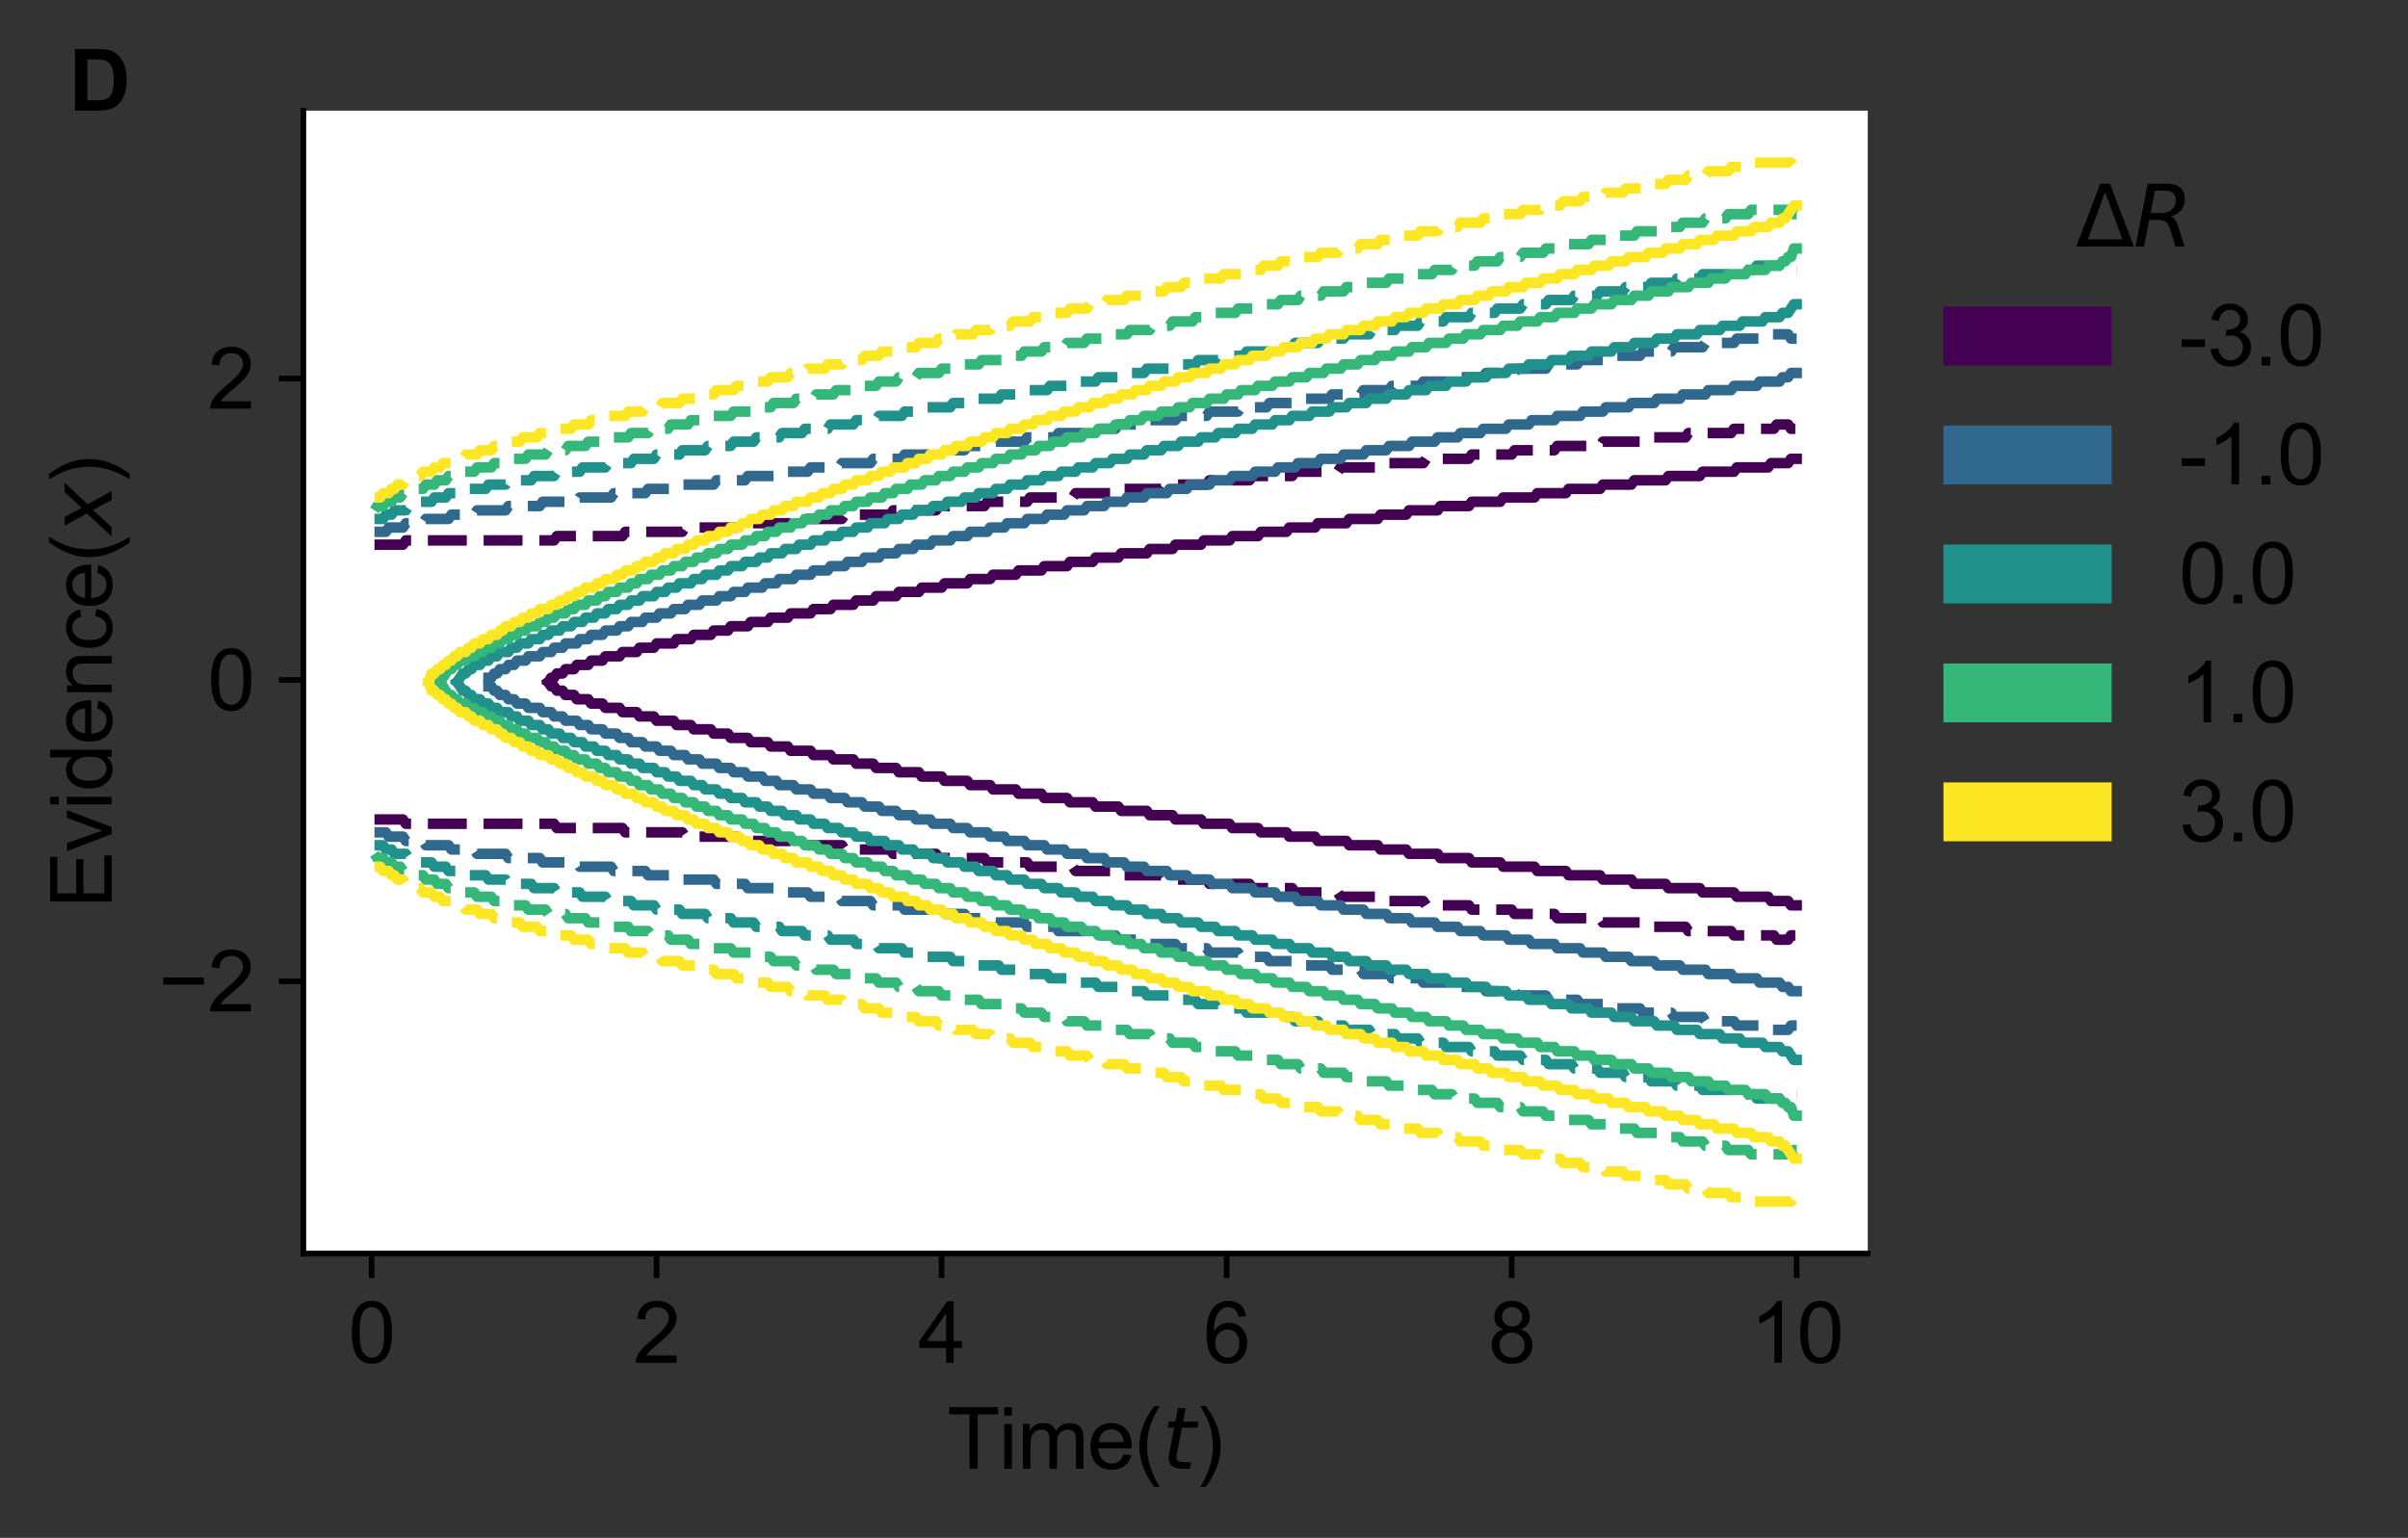 <?xml version="1.0" encoding="utf-8" standalone="no"?>
<!DOCTYPE svg PUBLIC "-//W3C//DTD SVG 1.1//EN"
  "http://www.w3.org/Graphics/SVG/1.1/DTD/svg11.dtd">
<svg xmlns:xlink="http://www.w3.org/1999/xlink" width="343.558pt" height="219.444pt" viewBox="0 0 343.558 219.444" xmlns="http://www.w3.org/2000/svg" version="1.1">
 <rect x="0" y="0" width="343.558" height="219.444" fill="#333333" stroke="none"/>
 <defs>
  <style type="text/css">*{stroke-linejoin: round; stroke-linecap: butt}</style>
 </defs>
 <g id="figure_1">
  <g id="patch_1">
   <path d="M 0 219.444 
L 343.558 219.444 
L 343.558 0 
L 0 0 
L 0 219.444 
z
" style="fill: none"/>
  </g>
  <g id="axes_1">
   <g id="patch_2">
    <path d="M 43.282 178.869 
L 266.482 178.869 
L 266.482 15.789 
L 43.282 15.789 
z
" style="fill: #ffffff"/>
   </g>
   <g id="matplotlib.axis_1">
    <g id="xtick_1">
     <g id="line2d_1">
      <defs>
       <path id="mcc7f010b96" d="M 0 0 
L 0 3.5 
" style="stroke: #000000; stroke-width: 0.8"/>
      </defs>
      <g>
       <use xlink:href="#mcc7f010b96" x="53.021" y="178.869" style="stroke: #000000; stroke-width: 0.8"/>
      </g>
     </g>
     <g id="text_1">
      <!-- 0 -->
      <g transform="translate(49.684 194.459)scale(0.12 -0.12)">
       <defs>
        <path id="ArialMT-30" d="M 266 2259 
Q 266 3072 433 3567 
Q 600 4063 929 4331 
Q 1259 4600 1759 4600 
Q 2128 4600 2406 4451 
Q 2684 4303 2865 4023 
Q 3047 3744 3150 3342 
Q 3253 2941 3253 2259 
Q 3253 1453 3087 958 
Q 2922 463 2592 192 
Q 2263 -78 1759 -78 
Q 1097 -78 719 397 
Q 266 969 266 2259 
z
M 844 2259 
Q 844 1131 1108 757 
Q 1372 384 1759 384 
Q 2147 384 2411 759 
Q 2675 1134 2675 2259 
Q 2675 3391 2411 3762 
Q 2147 4134 1753 4134 
Q 1366 4134 1134 3806 
Q 844 3388 844 2259 
z
" transform="scale(0.016)"/>
       </defs>
       <use xlink:href="#ArialMT-30"/>
      </g>
     </g>
    </g>
    <g id="xtick_2">
     <g id="line2d_2">
      <g>
       <use xlink:href="#mcc7f010b96" x="93.684" y="178.869" style="stroke: #000000; stroke-width: 0.8"/>
      </g>
     </g>
     <g id="text_2">
      <!-- 2 -->
      <g transform="translate(90.347 194.459)scale(0.12 -0.12)">
       <defs>
        <path id="ArialMT-32" d="M 3222 541 
L 3222 0 
L 194 0 
Q 188 203 259 391 
Q 375 700 629 1000 
Q 884 1300 1366 1694 
Q 2113 2306 2375 2664 
Q 2638 3022 2638 3341 
Q 2638 3675 2398 3904 
Q 2159 4134 1775 4134 
Q 1369 4134 1125 3890 
Q 881 3647 878 3216 
L 300 3275 
Q 359 3922 746 4261 
Q 1134 4600 1788 4600 
Q 2447 4600 2831 4234 
Q 3216 3869 3216 3328 
Q 3216 3053 3103 2787 
Q 2991 2522 2730 2228 
Q 2469 1934 1863 1422 
Q 1356 997 1212 845 
Q 1069 694 975 541 
L 3222 541 
z
" transform="scale(0.016)"/>
       </defs>
       <use xlink:href="#ArialMT-32"/>
      </g>
     </g>
    </g>
    <g id="xtick_3">
     <g id="line2d_3">
      <g>
       <use xlink:href="#mcc7f010b96" x="134.347" y="178.869" style="stroke: #000000; stroke-width: 0.8"/>
      </g>
     </g>
     <g id="text_3">
      <!-- 4 -->
      <g transform="translate(131.01 194.459)scale(0.12 -0.12)">
       <defs>
        <path id="ArialMT-34" d="M 2069 0 
L 2069 1097 
L 81 1097 
L 81 1613 
L 2172 4581 
L 2631 4581 
L 2631 1613 
L 3250 1613 
L 3250 1097 
L 2631 1097 
L 2631 0 
L 2069 0 
z
M 2069 1613 
L 2069 3678 
L 634 1613 
L 2069 1613 
z
" transform="scale(0.016)"/>
       </defs>
       <use xlink:href="#ArialMT-34"/>
      </g>
     </g>
    </g>
    <g id="xtick_4">
     <g id="line2d_4">
      <g>
       <use xlink:href="#mcc7f010b96" x="175.01" y="178.869" style="stroke: #000000; stroke-width: 0.8"/>
      </g>
     </g>
     <g id="text_4">
      <!-- 6 -->
      <g transform="translate(171.674 194.459)scale(0.12 -0.12)">
       <defs>
        <path id="ArialMT-36" d="M 3184 3459 
L 2625 3416 
Q 2550 3747 2413 3897 
Q 2184 4138 1850 4138 
Q 1581 4138 1378 3988 
Q 1113 3794 959 3422 
Q 806 3050 800 2363 
Q 1003 2672 1297 2822 
Q 1591 2972 1913 2972 
Q 2475 2972 2870 2558 
Q 3266 2144 3266 1488 
Q 3266 1056 3080 686 
Q 2894 316 2569 119 
Q 2244 -78 1831 -78 
Q 1128 -78 684 439 
Q 241 956 241 2144 
Q 241 3472 731 4075 
Q 1159 4600 1884 4600 
Q 2425 4600 2770 4297 
Q 3116 3994 3184 3459 
z
M 888 1484 
Q 888 1194 1011 928 
Q 1134 663 1356 523 
Q 1578 384 1822 384 
Q 2178 384 2434 671 
Q 2691 959 2691 1453 
Q 2691 1928 2437 2201 
Q 2184 2475 1800 2475 
Q 1419 2475 1153 2201 
Q 888 1928 888 1484 
z
" transform="scale(0.016)"/>
       </defs>
       <use xlink:href="#ArialMT-36"/>
      </g>
     </g>
    </g>
    <g id="xtick_5">
     <g id="line2d_5">
      <g>
       <use xlink:href="#mcc7f010b96" x="215.673" y="178.869" style="stroke: #000000; stroke-width: 0.8"/>
      </g>
     </g>
     <g id="text_5">
      <!-- 8 -->
      <g transform="translate(212.337 194.459)scale(0.12 -0.12)">
       <defs>
        <path id="ArialMT-38" d="M 1131 2484 
Q 781 2613 612 2850 
Q 444 3088 444 3419 
Q 444 3919 803 4259 
Q 1163 4600 1759 4600 
Q 2359 4600 2725 4251 
Q 3091 3903 3091 3403 
Q 3091 3084 2923 2848 
Q 2756 2613 2416 2484 
Q 2838 2347 3058 2040 
Q 3278 1734 3278 1309 
Q 3278 722 2862 322 
Q 2447 -78 1769 -78 
Q 1091 -78 675 323 
Q 259 725 259 1325 
Q 259 1772 486 2073 
Q 713 2375 1131 2484 
z
M 1019 3438 
Q 1019 3113 1228 2906 
Q 1438 2700 1772 2700 
Q 2097 2700 2305 2904 
Q 2513 3109 2513 3406 
Q 2513 3716 2298 3927 
Q 2084 4138 1766 4138 
Q 1444 4138 1231 3931 
Q 1019 3725 1019 3438 
z
M 838 1322 
Q 838 1081 952 856 
Q 1066 631 1291 507 
Q 1516 384 1775 384 
Q 2178 384 2440 643 
Q 2703 903 2703 1303 
Q 2703 1709 2433 1975 
Q 2163 2241 1756 2241 
Q 1359 2241 1098 1978 
Q 838 1716 838 1322 
z
" transform="scale(0.016)"/>
       </defs>
       <use xlink:href="#ArialMT-38"/>
      </g>
     </g>
    </g>
    <g id="xtick_6">
     <g id="line2d_6">
      <g>
       <use xlink:href="#mcc7f010b96" x="256.336" y="178.869" style="stroke: #000000; stroke-width: 0.8"/>
      </g>
     </g>
     <g id="text_6">
      <!-- 10 -->
      <g transform="translate(249.663 194.459)scale(0.12 -0.12)">
       <defs>
        <path id="ArialMT-31" d="M 2384 0 
L 1822 0 
L 1822 3584 
Q 1619 3391 1289 3197 
Q 959 3003 697 2906 
L 697 3450 
Q 1169 3672 1522 3987 
Q 1875 4303 2022 4600 
L 2384 4600 
L 2384 0 
z
" transform="scale(0.016)"/>
       </defs>
       <use xlink:href="#ArialMT-31"/>
       <use xlink:href="#ArialMT-30" x="55.615"/>
      </g>
     </g>
    </g>
    <g id="text_7">
     <!-- Time($t$) -->
     <g transform="translate(135.142 209.604)scale(0.12 -0.12)">
      <defs>
       <path id="ArialMT-54" d="M 1659 0 
L 1659 4041 
L 150 4041 
L 150 4581 
L 3781 4581 
L 3781 4041 
L 2266 4041 
L 2266 0 
L 1659 0 
z
" transform="scale(0.016)"/>
       <path id="ArialMT-69" d="M 425 3934 
L 425 4581 
L 988 4581 
L 988 3934 
L 425 3934 
z
M 425 0 
L 425 3319 
L 988 3319 
L 988 0 
L 425 0 
z
" transform="scale(0.016)"/>
       <path id="ArialMT-6d" d="M 422 0 
L 422 3319 
L 925 3319 
L 925 2853 
Q 1081 3097 1340 3245 
Q 1600 3394 1931 3394 
Q 2300 3394 2536 3241 
Q 2772 3088 2869 2813 
Q 3263 3394 3894 3394 
Q 4388 3394 4653 3120 
Q 4919 2847 4919 2278 
L 4919 0 
L 4359 0 
L 4359 2091 
Q 4359 2428 4304 2576 
Q 4250 2725 4106 2815 
Q 3963 2906 3769 2906 
Q 3419 2906 3187 2673 
Q 2956 2441 2956 1928 
L 2956 0 
L 2394 0 
L 2394 2156 
Q 2394 2531 2256 2718 
Q 2119 2906 1806 2906 
Q 1569 2906 1367 2781 
Q 1166 2656 1075 2415 
Q 984 2175 984 1722 
L 984 0 
L 422 0 
z
" transform="scale(0.016)"/>
       <path id="ArialMT-65" d="M 2694 1069 
L 3275 997 
Q 3138 488 2766 206 
Q 2394 -75 1816 -75 
Q 1088 -75 661 373 
Q 234 822 234 1631 
Q 234 2469 665 2931 
Q 1097 3394 1784 3394 
Q 2450 3394 2872 2941 
Q 3294 2488 3294 1666 
Q 3294 1616 3291 1516 
L 816 1516 
Q 847 969 1125 678 
Q 1403 388 1819 388 
Q 2128 388 2347 550 
Q 2566 713 2694 1069 
z
M 847 1978 
L 2700 1978 
Q 2663 2397 2488 2606 
Q 2219 2931 1791 2931 
Q 1403 2931 1139 2672 
Q 875 2413 847 1978 
z
" transform="scale(0.016)"/>
       <path id="ArialMT-28" d="M 1497 -1347 
Q 1031 -759 709 28 
Q 388 816 388 1659 
Q 388 2403 628 3084 
Q 909 3875 1497 4659 
L 1900 4659 
Q 1522 4009 1400 3731 
Q 1209 3300 1100 2831 
Q 966 2247 966 1656 
Q 966 153 1900 -1347 
L 1497 -1347 
z
" transform="scale(0.016)"/>
       <path id="DejaVuSans-Oblique-74" d="M 2706 3500 
L 2619 3053 
L 1472 3053 
L 1100 1153 
Q 1081 1047 1072 975 
Q 1063 903 1063 863 
Q 1063 663 1183 572 
Q 1303 481 1569 481 
L 2150 481 
L 2053 0 
L 1503 0 
Q 991 0 739 200 
Q 488 400 488 806 
Q 488 878 497 964 
Q 506 1050 525 1153 
L 897 3053 
L 409 3053 
L 500 3500 
L 978 3500 
L 1172 4494 
L 1747 4494 
L 1556 3500 
L 2706 3500 
z
" transform="scale(0.016)"/>
       <path id="ArialMT-29" d="M 791 -1347 
L 388 -1347 
Q 1322 153 1322 1656 
Q 1322 2244 1188 2822 
Q 1081 3291 891 3722 
Q 769 4003 388 4659 
L 791 4659 
Q 1378 3875 1659 3084 
Q 1900 2403 1900 1659 
Q 1900 816 1576 28 
Q 1253 -759 791 -1347 
z
" transform="scale(0.016)"/>
      </defs>
      <use xlink:href="#ArialMT-54" transform="translate(0 0.203)"/>
      <use xlink:href="#ArialMT-69" transform="translate(61.084 0.203)"/>
      <use xlink:href="#ArialMT-6d" transform="translate(83.301 0.203)"/>
      <use xlink:href="#ArialMT-65" transform="translate(166.602 0.203)"/>
      <use xlink:href="#ArialMT-28" transform="translate(222.217 0.203)"/>
      <use xlink:href="#DejaVuSans-Oblique-74" transform="translate(255.518 0.203)"/>
      <use xlink:href="#ArialMT-29" transform="translate(294.727 0.203)"/>
     </g>
    </g>
   </g>
   <g id="matplotlib.axis_2">
    <g id="ytick_1">
     <g id="line2d_7">
      <defs>
       <path id="m01c616c187" d="M 0 0 
L -3.5 0 
" style="stroke: #000000; stroke-width: 0.8"/>
      </defs>
      <g>
       <use xlink:href="#m01c616c187" x="43.282" y="140.029" style="stroke: #000000; stroke-width: 0.8"/>
      </g>
     </g>
     <g id="text_8">
      <!-- −2 -->
      <g transform="translate(22.6 144.324)scale(0.12 -0.12)">
       <defs>
        <path id="ArialMT-2212" d="M 3381 1997 
L 356 1997 
L 356 2522 
L 3381 2522 
L 3381 1997 
z
" transform="scale(0.016)"/>
       </defs>
       <use xlink:href="#ArialMT-2212"/>
       <use xlink:href="#ArialMT-32" x="58.398"/>
      </g>
     </g>
    </g>
    <g id="ytick_2">
     <g id="line2d_8">
      <g>
       <use xlink:href="#m01c616c187" x="43.282" y="97.023" style="stroke: #000000; stroke-width: 0.8"/>
      </g>
     </g>
     <g id="text_9">
      <!-- 0 -->
      <g transform="translate(29.609 101.318)scale(0.12 -0.12)">
       <use xlink:href="#ArialMT-30"/>
      </g>
     </g>
    </g>
    <g id="ytick_3">
     <g id="line2d_9">
      <g>
       <use xlink:href="#m01c616c187" x="43.282" y="54.017" style="stroke: #000000; stroke-width: 0.8"/>
      </g>
     </g>
     <g id="text_10">
      <!-- 2 -->
      <g transform="translate(29.609 58.312)scale(0.12 -0.12)">
       <use xlink:href="#ArialMT-32"/>
      </g>
     </g>
    </g>
    <g id="text_11">
     <!-- Evidence($x$) -->
     <g transform="translate(15.96 129.609)rotate(-90)scale(0.12 -0.12)">
      <defs>
       <path id="ArialMT-45" d="M 506 0 
L 506 4581 
L 3819 4581 
L 3819 4041 
L 1113 4041 
L 1113 2638 
L 3647 2638 
L 3647 2100 
L 1113 2100 
L 1113 541 
L 3925 541 
L 3925 0 
L 506 0 
z
" transform="scale(0.016)"/>
       <path id="ArialMT-76" d="M 1344 0 
L 81 3319 
L 675 3319 
L 1388 1331 
Q 1503 1009 1600 663 
Q 1675 925 1809 1294 
L 2547 3319 
L 3125 3319 
L 1869 0 
L 1344 0 
z
" transform="scale(0.016)"/>
       <path id="ArialMT-64" d="M 2575 0 
L 2575 419 
Q 2259 -75 1647 -75 
Q 1250 -75 917 144 
Q 584 363 401 755 
Q 219 1147 219 1656 
Q 219 2153 384 2558 
Q 550 2963 881 3178 
Q 1213 3394 1622 3394 
Q 1922 3394 2156 3267 
Q 2391 3141 2538 2938 
L 2538 4581 
L 3097 4581 
L 3097 0 
L 2575 0 
z
M 797 1656 
Q 797 1019 1065 703 
Q 1334 388 1700 388 
Q 2069 388 2326 689 
Q 2584 991 2584 1609 
Q 2584 2291 2321 2609 
Q 2059 2928 1675 2928 
Q 1300 2928 1048 2622 
Q 797 2316 797 1656 
z
" transform="scale(0.016)"/>
       <path id="ArialMT-6e" d="M 422 0 
L 422 3319 
L 928 3319 
L 928 2847 
Q 1294 3394 1984 3394 
Q 2284 3394 2536 3286 
Q 2788 3178 2913 3003 
Q 3038 2828 3088 2588 
Q 3119 2431 3119 2041 
L 3119 0 
L 2556 0 
L 2556 2019 
Q 2556 2363 2490 2533 
Q 2425 2703 2258 2804 
Q 2091 2906 1866 2906 
Q 1506 2906 1245 2678 
Q 984 2450 984 1813 
L 984 0 
L 422 0 
z
" transform="scale(0.016)"/>
       <path id="ArialMT-63" d="M 2588 1216 
L 3141 1144 
Q 3050 572 2676 248 
Q 2303 -75 1759 -75 
Q 1078 -75 664 370 
Q 250 816 250 1647 
Q 250 2184 428 2587 
Q 606 2991 970 3192 
Q 1334 3394 1763 3394 
Q 2303 3394 2647 3120 
Q 2991 2847 3088 2344 
L 2541 2259 
Q 2463 2594 2264 2762 
Q 2066 2931 1784 2931 
Q 1359 2931 1093 2626 
Q 828 2322 828 1663 
Q 828 994 1084 691 
Q 1341 388 1753 388 
Q 2084 388 2306 591 
Q 2528 794 2588 1216 
z
" transform="scale(0.016)"/>
       <path id="DejaVuSans-Oblique-78" d="M 3841 3500 
L 2234 1784 
L 3219 0 
L 2559 0 
L 1819 1388 
L 531 0 
L -166 0 
L 1556 1844 
L 641 3500 
L 1300 3500 
L 1972 2234 
L 3144 3500 
L 3841 3500 
z
" transform="scale(0.016)"/>
      </defs>
      <use xlink:href="#ArialMT-45" transform="translate(0 0.203)"/>
      <use xlink:href="#ArialMT-76" transform="translate(66.699 0.203)"/>
      <use xlink:href="#ArialMT-69" transform="translate(116.699 0.203)"/>
      <use xlink:href="#ArialMT-64" transform="translate(138.916 0.203)"/>
      <use xlink:href="#ArialMT-65" transform="translate(194.531 0.203)"/>
      <use xlink:href="#ArialMT-6e" transform="translate(250.146 0.203)"/>
      <use xlink:href="#ArialMT-63" transform="translate(305.762 0.203)"/>
      <use xlink:href="#ArialMT-65" transform="translate(355.762 0.203)"/>
      <use xlink:href="#ArialMT-28" transform="translate(411.377 0.203)"/>
      <use xlink:href="#DejaVuSans-Oblique-78" transform="translate(444.678 0.203)"/>
      <use xlink:href="#ArialMT-29" transform="translate(503.857 0.203)"/>
     </g>
    </g>
   </g>
   <g id="line2d_10">
    <path d="M 53.427 77.725 
L 57.494 77.725 
L 57.9 77.113 
L 79.045 77.113 
L 79.452 76.5 
L 88.804 76.5 
L 89.211 75.888 
L 97.344 75.888 
L 97.75 75.275 
L 105.476 75.275 
L 105.883 74.662 
L 112.796 74.662 
L 113.202 74.05 
L 120.115 74.05 
L 120.522 73.437 
L 127.028 73.437 
L 127.434 72.824 
L 133.534 72.824 
L 133.94 72.212 
L 140.446 72.212 
L 140.853 71.599 
L 146.546 71.599 
L 146.953 70.987 
L 153.052 70.987 
L 153.459 70.374 
L 159.558 70.374 
L 159.965 69.761 
L 165.658 69.761 
L 166.064 69.149 
L 172.164 69.149 
L 172.57 68.536 
L 178.263 68.536 
L 178.67 67.924 
L 184.363 67.924 
L 184.769 67.311 
L 190.869 67.311 
L 191.275 66.698 
L 196.968 66.698 
L 197.375 66.086 
L 203.068 66.086 
L 203.474 65.473 
L 209.574 65.473 
L 209.98 64.86 
L 215.673 64.86 
L 216.08 64.248 
L 221.773 64.248 
L 222.179 63.635 
L 228.279 63.635 
L 228.685 63.023 
L 234.378 63.023 
L 234.785 62.41 
L 240.478 62.41 
L 240.884 61.797 
L 246.984 61.797 
L 247.391 61.185 
L 253.083 61.185 
L 253.49 60.572 
L 255.117 60.572 
L 255.523 61.185 
L 256.336 61.185 
L 256.336 61.185 
" clip-path="url(#pfb9d1c6e49)" style="fill: none; stroke-dasharray: 5.55,2.4; stroke-dashoffset: 0; stroke: #440154; stroke-width: 1.5"/>
   </g>
   <g id="line2d_11">
    <path d="M 53.427 116.933 
L 57.494 116.933 
L 57.9 117.546 
L 79.045 117.546 
L 79.452 118.159 
L 88.804 118.159 
L 89.211 118.771 
L 97.344 118.771 
L 97.75 119.384 
L 105.476 119.384 
L 105.883 119.996 
L 112.796 119.996 
L 113.202 120.609 
L 120.115 120.609 
L 120.522 121.222 
L 127.028 121.222 
L 127.434 121.834 
L 133.534 121.834 
L 133.94 122.447 
L 140.446 122.447 
L 140.853 123.06 
L 146.546 123.06 
L 146.953 123.672 
L 153.052 123.672 
L 153.459 124.285 
L 159.558 124.285 
L 159.965 124.897 
L 165.658 124.897 
L 166.064 125.51 
L 172.164 125.51 
L 172.57 126.123 
L 178.263 126.123 
L 178.67 126.735 
L 184.363 126.735 
L 184.769 127.348 
L 190.869 127.348 
L 191.275 127.96 
L 196.968 127.96 
L 197.375 128.573 
L 203.068 128.573 
L 203.474 129.186 
L 209.574 129.186 
L 209.98 129.798 
L 215.673 129.798 
L 216.08 130.411 
L 221.773 130.411 
L 222.179 131.024 
L 228.279 131.024 
L 228.685 131.636 
L 234.378 131.636 
L 234.785 132.249 
L 240.478 132.249 
L 240.884 132.861 
L 246.984 132.861 
L 247.391 133.474 
L 253.083 133.474 
L 253.49 134.087 
L 255.117 134.087 
L 255.523 133.474 
L 256.336 133.474 
L 256.336 133.474 
" clip-path="url(#pfb9d1c6e49)" style="fill: none; stroke-dasharray: 5.55,2.4; stroke-dashoffset: 0; stroke: #440154; stroke-width: 1.5"/>
   </g>
   <g id="line2d_12">
    <path d="M 78.232 97.329 
L 78.638 97.942 
L 79.045 97.942 
L 79.452 98.555 
L 80.265 98.555 
L 80.672 99.167 
L 81.892 99.167 
L 82.298 99.78 
L 83.925 99.78 
L 84.331 100.392 
L 85.958 100.392 
L 86.364 101.005 
L 88.398 101.005 
L 88.804 101.618 
L 90.837 101.618 
L 91.244 102.23 
L 93.277 102.23 
L 93.684 102.843 
L 96.124 102.843 
L 96.53 103.456 
L 98.563 103.456 
L 98.97 104.068 
L 101.41 104.068 
L 101.816 104.681 
L 103.85 104.681 
L 104.256 105.293 
L 106.696 105.293 
L 107.103 105.906 
L 109.542 105.906 
L 109.949 106.519 
L 112.389 106.519 
L 112.796 107.131 
L 115.642 107.131 
L 116.049 107.744 
L 118.488 107.744 
L 118.895 108.357 
L 121.741 108.357 
L 122.148 108.969 
L 124.588 108.969 
L 124.994 109.582 
L 127.841 109.582 
L 128.248 110.194 
L 131.094 110.194 
L 131.501 110.807 
L 134.347 110.807 
L 134.754 111.42 
L 138.007 111.42 
L 138.413 112.032 
L 141.26 112.032 
L 141.666 112.645 
L 144.919 112.645 
L 145.326 113.258 
L 148.579 113.258 
L 148.986 113.87 
L 152.239 113.87 
L 152.645 114.483 
L 155.898 114.483 
L 156.305 115.095 
L 159.558 115.095 
L 159.965 115.708 
L 163.624 115.708 
L 164.031 116.321 
L 167.284 116.321 
L 167.691 116.933 
L 171.35 116.933 
L 171.757 117.546 
L 175.417 117.546 
L 175.823 118.159 
L 179.483 118.159 
L 179.89 118.771 
L 183.549 118.771 
L 183.956 119.384 
L 187.616 119.384 
L 188.022 119.996 
L 192.089 119.996 
L 192.495 120.609 
L 196.562 120.609 
L 196.968 121.222 
L 200.628 121.222 
L 201.035 121.834 
L 205.101 121.834 
L 205.507 122.447 
L 209.574 122.447 
L 209.98 123.06 
L 214.047 123.06 
L 214.453 123.672 
L 218.926 123.672 
L 219.333 124.285 
L 223.399 124.285 
L 223.806 124.897 
L 228.279 124.897 
L 228.685 125.51 
L 232.752 125.51 
L 233.158 126.123 
L 237.631 126.123 
L 238.038 126.735 
L 242.511 126.735 
L 242.918 127.348 
L 247.391 127.348 
L 247.797 127.96 
L 252.27 127.96 
L 252.677 128.573 
L 255.117 128.573 
L 255.523 129.186 
L 256.336 129.186 
L 256.336 129.186 
" clip-path="url(#pfb9d1c6e49)" style="fill: none; stroke: #440154; stroke-width: 1.5; stroke-linecap: square"/>
   </g>
   <g id="line2d_13">
    <path d="M 78.232 97.329 
L 78.638 96.717 
L 79.045 96.717 
L 79.452 96.104 
L 80.265 96.104 
L 80.672 95.492 
L 81.892 95.492 
L 82.298 94.879 
L 83.925 94.879 
L 84.331 94.266 
L 85.958 94.266 
L 86.364 93.654 
L 88.398 93.654 
L 88.804 93.041 
L 90.837 93.041 
L 91.244 92.428 
L 93.277 92.428 
L 93.684 91.816 
L 96.124 91.816 
L 96.53 91.203 
L 98.563 91.203 
L 98.97 90.591 
L 101.41 90.591 
L 101.816 89.978 
L 103.85 89.978 
L 104.256 89.365 
L 106.696 89.365 
L 107.103 88.753 
L 109.542 88.753 
L 109.949 88.14 
L 112.389 88.14 
L 112.796 87.527 
L 115.642 87.527 
L 116.049 86.915 
L 118.488 86.915 
L 118.895 86.302 
L 121.741 86.302 
L 122.148 85.69 
L 124.588 85.69 
L 124.994 85.077 
L 127.841 85.077 
L 128.248 84.464 
L 131.094 84.464 
L 131.501 83.852 
L 134.347 83.852 
L 134.754 83.239 
L 138.007 83.239 
L 138.413 82.626 
L 141.26 82.626 
L 141.666 82.014 
L 144.919 82.014 
L 145.326 81.401 
L 148.579 81.401 
L 148.986 80.789 
L 152.239 80.789 
L 152.645 80.176 
L 155.898 80.176 
L 156.305 79.563 
L 159.558 79.563 
L 159.965 78.951 
L 163.624 78.951 
L 164.031 78.338 
L 167.284 78.338 
L 167.691 77.725 
L 171.35 77.725 
L 171.757 77.113 
L 175.417 77.113 
L 175.823 76.5 
L 179.483 76.5 
L 179.89 75.888 
L 183.549 75.888 
L 183.956 75.275 
L 187.616 75.275 
L 188.022 74.662 
L 192.089 74.662 
L 192.495 74.05 
L 196.562 74.05 
L 196.968 73.437 
L 200.628 73.437 
L 201.035 72.824 
L 205.101 72.824 
L 205.507 72.212 
L 209.574 72.212 
L 209.98 71.599 
L 214.047 71.599 
L 214.453 70.987 
L 218.926 70.987 
L 219.333 70.374 
L 223.399 70.374 
L 223.806 69.761 
L 228.279 69.761 
L 228.685 69.149 
L 232.752 69.149 
L 233.158 68.536 
L 237.631 68.536 
L 238.038 67.924 
L 242.511 67.924 
L 242.918 67.311 
L 247.391 67.311 
L 247.797 66.698 
L 252.27 66.698 
L 252.677 66.086 
L 255.117 66.086 
L 255.523 65.473 
L 256.336 65.473 
L 256.336 65.473 
" clip-path="url(#pfb9d1c6e49)" style="fill: none; stroke: #440154; stroke-width: 1.5; stroke-linecap: square"/>
   </g>
   <g id="line2d_14">
    <path d="M 53.427 75.888 
L 55.054 75.888 
L 55.46 75.275 
L 57.494 75.275 
L 57.9 74.662 
L 60.34 74.662 
L 60.747 74.05 
L 64 74.05 
L 64.406 73.437 
L 67.659 73.437 
L 68.066 72.824 
L 72.132 72.824 
L 72.539 72.212 
L 77.012 72.212 
L 77.419 71.599 
L 82.298 71.599 
L 82.705 70.987 
L 87.178 70.987 
L 87.584 70.374 
L 92.057 70.374 
L 92.464 69.761 
L 96.937 69.761 
L 97.344 69.149 
L 101.816 69.149 
L 102.223 68.536 
L 106.289 68.536 
L 106.696 67.924 
L 110.762 67.924 
L 111.169 67.311 
L 115.235 67.311 
L 115.642 66.698 
L 119.708 66.698 
L 120.115 66.086 
L 124.181 66.086 
L 124.588 65.473 
L 128.654 65.473 
L 129.061 64.86 
L 133.127 64.86 
L 133.534 64.248 
L 137.6 64.248 
L 138.007 63.635 
L 141.666 63.635 
L 142.073 63.023 
L 146.139 63.023 
L 146.546 62.41 
L 150.612 62.41 
L 151.019 61.797 
L 154.679 61.797 
L 155.085 61.185 
L 159.152 61.185 
L 159.558 60.572 
L 163.624 60.572 
L 164.031 59.959 
L 167.691 59.959 
L 168.097 59.347 
L 172.164 59.347 
L 172.57 58.734 
L 176.637 58.734 
L 177.043 58.122 
L 180.703 58.122 
L 181.11 57.509 
L 185.176 57.509 
L 185.583 56.896 
L 189.649 56.896 
L 190.055 56.284 
L 194.122 56.284 
L 194.528 55.671 
L 198.188 55.671 
L 198.595 55.058 
L 202.661 55.058 
L 203.068 54.446 
L 207.134 54.446 
L 207.541 53.833 
L 211.607 53.833 
L 212.014 53.221 
L 216.08 53.221 
L 216.487 52.608 
L 220.553 52.608 
L 220.959 51.995 
L 225.026 51.995 
L 225.432 51.383 
L 229.499 51.383 
L 229.905 50.77 
L 233.972 50.77 
L 234.378 50.157 
L 238.445 50.157 
L 238.851 49.545 
L 242.918 49.545 
L 243.324 48.932 
L 247.391 48.932 
L 247.797 48.32 
L 251.863 48.32 
L 252.27 47.707 
L 255.117 47.707 
L 255.523 48.32 
L 256.336 48.32 
L 256.336 48.32 
" clip-path="url(#pfb9d1c6e49)" style="fill: none; stroke-dasharray: 5.55,2.4; stroke-dashoffset: 0; stroke: #31688e; stroke-width: 1.5"/>
   </g>
   <g id="line2d_15">
    <path d="M 53.427 118.771 
L 55.054 118.771 
L 55.46 119.384 
L 57.494 119.384 
L 57.9 119.996 
L 60.34 119.996 
L 60.747 120.609 
L 64 120.609 
L 64.406 121.222 
L 67.659 121.222 
L 68.066 121.834 
L 72.132 121.834 
L 72.539 122.447 
L 77.012 122.447 
L 77.419 123.06 
L 82.298 123.06 
L 82.705 123.672 
L 87.178 123.672 
L 87.584 124.285 
L 92.057 124.285 
L 92.464 124.897 
L 96.937 124.897 
L 97.344 125.51 
L 101.816 125.51 
L 102.223 126.123 
L 106.289 126.123 
L 106.696 126.735 
L 110.762 126.735 
L 111.169 127.348 
L 115.235 127.348 
L 115.642 127.96 
L 119.708 127.96 
L 120.115 128.573 
L 124.181 128.573 
L 124.588 129.186 
L 128.654 129.186 
L 129.061 129.798 
L 133.127 129.798 
L 133.534 130.411 
L 137.6 130.411 
L 138.007 131.024 
L 141.666 131.024 
L 142.073 131.636 
L 146.139 131.636 
L 146.546 132.249 
L 150.612 132.249 
L 151.019 132.861 
L 154.679 132.861 
L 155.085 133.474 
L 159.152 133.474 
L 159.558 134.087 
L 163.624 134.087 
L 164.031 134.699 
L 167.691 134.699 
L 168.097 135.312 
L 172.164 135.312 
L 172.57 135.925 
L 176.637 135.925 
L 177.043 136.537 
L 180.703 136.537 
L 181.11 137.15 
L 185.176 137.15 
L 185.583 137.762 
L 189.649 137.762 
L 190.055 138.375 
L 194.122 138.375 
L 194.528 138.988 
L 198.188 138.988 
L 198.595 139.6 
L 202.661 139.6 
L 203.068 140.213 
L 207.134 140.213 
L 207.541 140.826 
L 211.607 140.826 
L 212.014 141.438 
L 216.08 141.438 
L 216.487 142.051 
L 220.553 142.051 
L 220.959 142.663 
L 225.026 142.663 
L 225.432 143.276 
L 229.499 143.276 
L 229.905 143.889 
L 233.972 143.889 
L 234.378 144.501 
L 238.445 144.501 
L 238.851 145.114 
L 242.918 145.114 
L 243.324 145.727 
L 247.391 145.727 
L 247.797 146.339 
L 251.863 146.339 
L 252.27 146.952 
L 255.117 146.952 
L 255.523 146.339 
L 256.336 146.339 
L 256.336 146.339 
" clip-path="url(#pfb9d1c6e49)" style="fill: none; stroke-dasharray: 5.55,2.4; stroke-dashoffset: 0; stroke: #31688e; stroke-width: 1.5"/>
   </g>
   <g id="line2d_16">
    <path d="M 69.693 97.942 
L 70.099 97.942 
L 70.506 98.555 
L 70.912 98.555 
L 71.319 99.167 
L 72.132 99.167 
L 72.539 99.78 
L 73.352 99.78 
L 73.759 100.392 
L 74.979 100.392 
L 75.385 101.005 
L 77.012 101.005 
L 77.419 101.618 
L 78.638 101.618 
L 79.045 102.23 
L 80.265 102.23 
L 80.672 102.843 
L 82.298 102.843 
L 82.705 103.456 
L 83.925 103.456 
L 84.331 104.068 
L 85.958 104.068 
L 86.364 104.681 
L 87.991 104.681 
L 88.398 105.293 
L 89.618 105.293 
L 90.024 105.906 
L 91.651 105.906 
L 92.057 106.519 
L 93.684 106.519 
L 94.09 107.131 
L 95.717 107.131 
L 96.124 107.744 
L 97.75 107.744 
L 98.157 108.357 
L 99.783 108.357 
L 100.19 108.969 
L 102.223 108.969 
L 102.63 109.582 
L 104.256 109.582 
L 104.663 110.194 
L 106.289 110.194 
L 106.696 110.807 
L 108.729 110.807 
L 109.136 111.42 
L 110.762 111.42 
L 111.169 112.032 
L 113.202 112.032 
L 113.609 112.645 
L 115.642 112.645 
L 116.049 113.258 
L 118.082 113.258 
L 118.488 113.87 
L 120.522 113.87 
L 120.928 114.483 
L 122.961 114.483 
L 123.368 115.095 
L 125.401 115.095 
L 125.808 115.708 
L 127.841 115.708 
L 128.248 116.321 
L 130.281 116.321 
L 130.687 116.933 
L 132.72 116.933 
L 133.127 117.546 
L 135.567 117.546 
L 135.974 118.159 
L 138.007 118.159 
L 138.413 118.771 
L 140.853 118.771 
L 141.26 119.384 
L 143.293 119.384 
L 143.7 119.996 
L 146.139 119.996 
L 146.546 120.609 
L 148.986 120.609 
L 149.392 121.222 
L 151.832 121.222 
L 152.239 121.834 
L 154.679 121.834 
L 155.085 122.447 
L 157.525 122.447 
L 157.932 123.06 
L 160.371 123.06 
L 160.778 123.672 
L 163.218 123.672 
L 163.624 124.285 
L 166.471 124.285 
L 166.878 124.897 
L 169.317 124.897 
L 169.724 125.51 
L 172.57 125.51 
L 172.977 126.123 
L 175.417 126.123 
L 175.823 126.735 
L 178.67 126.735 
L 179.076 127.348 
L 181.923 127.348 
L 182.329 127.96 
L 184.769 127.96 
L 185.176 128.573 
L 188.022 128.573 
L 188.429 129.186 
L 191.275 129.186 
L 191.682 129.798 
L 194.528 129.798 
L 194.935 130.411 
L 197.781 130.411 
L 198.188 131.024 
L 201.035 131.024 
L 201.441 131.636 
L 204.694 131.636 
L 205.101 132.249 
L 207.947 132.249 
L 208.354 132.861 
L 211.2 132.861 
L 211.607 133.474 
L 214.86 133.474 
L 215.267 134.087 
L 218.113 134.087 
L 218.52 134.699 
L 221.773 134.699 
L 222.179 135.312 
L 225.432 135.312 
L 225.839 135.925 
L 228.685 135.925 
L 229.092 136.537 
L 232.345 136.537 
L 232.752 137.15 
L 236.005 137.15 
L 236.411 137.762 
L 239.665 137.762 
L 240.071 138.375 
L 243.324 138.375 
L 243.731 138.988 
L 246.984 138.988 
L 247.391 139.6 
L 250.644 139.6 
L 251.05 140.213 
L 253.897 140.213 
L 254.303 140.826 
L 255.117 140.826 
L 255.523 141.438 
L 256.336 141.438 
L 256.336 141.438 
" clip-path="url(#pfb9d1c6e49)" style="fill: none; stroke: #31688e; stroke-width: 1.5; stroke-linecap: square"/>
   </g>
   <g id="line2d_17">
    <path d="M 69.693 96.717 
L 70.099 96.717 
L 70.506 96.104 
L 70.912 96.104 
L 71.319 95.492 
L 72.132 95.492 
L 72.539 94.879 
L 73.352 94.879 
L 73.759 94.266 
L 74.979 94.266 
L 75.385 93.654 
L 77.012 93.654 
L 77.419 93.041 
L 78.638 93.041 
L 79.045 92.428 
L 80.265 92.428 
L 80.672 91.816 
L 82.298 91.816 
L 82.705 91.203 
L 83.925 91.203 
L 84.331 90.591 
L 85.958 90.591 
L 86.364 89.978 
L 87.991 89.978 
L 88.398 89.365 
L 89.618 89.365 
L 90.024 88.753 
L 91.651 88.753 
L 92.057 88.14 
L 93.684 88.14 
L 94.09 87.527 
L 95.717 87.527 
L 96.124 86.915 
L 97.75 86.915 
L 98.157 86.302 
L 99.783 86.302 
L 100.19 85.69 
L 102.223 85.69 
L 102.63 85.077 
L 104.256 85.077 
L 104.663 84.464 
L 106.289 84.464 
L 106.696 83.852 
L 108.729 83.852 
L 109.136 83.239 
L 110.762 83.239 
L 111.169 82.626 
L 113.202 82.626 
L 113.609 82.014 
L 115.642 82.014 
L 116.049 81.401 
L 118.082 81.401 
L 118.488 80.789 
L 120.522 80.789 
L 120.928 80.176 
L 122.961 80.176 
L 123.368 79.563 
L 125.401 79.563 
L 125.808 78.951 
L 127.841 78.951 
L 128.248 78.338 
L 130.281 78.338 
L 130.687 77.725 
L 132.72 77.725 
L 133.127 77.113 
L 135.567 77.113 
L 135.974 76.5 
L 138.007 76.5 
L 138.413 75.888 
L 140.853 75.888 
L 141.26 75.275 
L 143.293 75.275 
L 143.7 74.662 
L 146.139 74.662 
L 146.546 74.05 
L 148.986 74.05 
L 149.392 73.437 
L 151.832 73.437 
L 152.239 72.824 
L 154.679 72.824 
L 155.085 72.212 
L 157.525 72.212 
L 157.932 71.599 
L 160.371 71.599 
L 160.778 70.987 
L 163.218 70.987 
L 163.624 70.374 
L 166.471 70.374 
L 166.878 69.761 
L 169.317 69.761 
L 169.724 69.149 
L 172.57 69.149 
L 172.977 68.536 
L 175.417 68.536 
L 175.823 67.924 
L 178.67 67.924 
L 179.076 67.311 
L 181.923 67.311 
L 182.329 66.698 
L 184.769 66.698 
L 185.176 66.086 
L 188.022 66.086 
L 188.429 65.473 
L 191.275 65.473 
L 191.682 64.86 
L 194.528 64.86 
L 194.935 64.248 
L 197.781 64.248 
L 198.188 63.635 
L 201.035 63.635 
L 201.441 63.023 
L 204.694 63.023 
L 205.101 62.41 
L 207.947 62.41 
L 208.354 61.797 
L 211.2 61.797 
L 211.607 61.185 
L 214.86 61.185 
L 215.267 60.572 
L 218.113 60.572 
L 218.52 59.959 
L 221.773 59.959 
L 222.179 59.347 
L 225.432 59.347 
L 225.839 58.734 
L 228.685 58.734 
L 229.092 58.122 
L 232.345 58.122 
L 232.752 57.509 
L 236.005 57.509 
L 236.411 56.896 
L 239.665 56.896 
L 240.071 56.284 
L 243.324 56.284 
L 243.731 55.671 
L 246.984 55.671 
L 247.391 55.058 
L 250.644 55.058 
L 251.05 54.446 
L 253.897 54.446 
L 254.303 53.833 
L 255.117 53.833 
L 255.523 53.221 
L 256.336 53.221 
L 256.336 53.221 
" clip-path="url(#pfb9d1c6e49)" style="fill: none; stroke: #31688e; stroke-width: 1.5; stroke-linecap: square"/>
   </g>
   <g id="line2d_18">
    <path d="M 53.427 74.05 
L 54.647 74.05 
L 55.054 73.437 
L 55.867 73.437 
L 56.274 72.824 
L 57.9 72.824 
L 58.307 72.212 
L 59.527 72.212 
L 59.933 71.599 
L 61.56 71.599 
L 61.967 70.987 
L 63.593 70.987 
L 64 70.374 
L 66.44 70.374 
L 66.846 69.761 
L 69.286 69.761 
L 69.693 69.149 
L 72.132 69.149 
L 72.539 68.536 
L 75.792 68.536 
L 76.199 67.924 
L 79.045 67.924 
L 79.452 67.311 
L 82.705 67.311 
L 83.111 66.698 
L 86.364 66.698 
L 86.771 66.086 
L 90.024 66.086 
L 90.431 65.473 
L 93.277 65.473 
L 93.684 64.86 
L 96.937 64.86 
L 97.344 64.248 
L 100.597 64.248 
L 101.003 63.635 
L 104.256 63.635 
L 104.663 63.023 
L 107.509 63.023 
L 107.916 62.41 
L 111.169 62.41 
L 111.576 61.797 
L 114.422 61.797 
L 114.829 61.185 
L 118.082 61.185 
L 118.488 60.572 
L 121.741 60.572 
L 122.148 59.959 
L 124.994 59.959 
L 125.401 59.347 
L 128.654 59.347 
L 129.061 58.734 
L 131.907 58.734 
L 132.314 58.122 
L 135.567 58.122 
L 135.974 57.509 
L 138.82 57.509 
L 139.227 56.896 
L 142.48 56.896 
L 142.886 56.284 
L 145.733 56.284 
L 146.139 55.671 
L 149.392 55.671 
L 149.799 55.058 
L 153.052 55.058 
L 153.459 54.446 
L 156.305 54.446 
L 156.712 53.833 
L 159.965 53.833 
L 160.371 53.221 
L 163.218 53.221 
L 163.624 52.608 
L 166.878 52.608 
L 167.284 51.995 
L 170.537 51.995 
L 170.944 51.383 
L 173.79 51.383 
L 174.197 50.77 
L 177.45 50.77 
L 177.857 50.157 
L 181.11 50.157 
L 181.516 49.545 
L 184.363 49.545 
L 184.769 48.932 
L 188.022 48.932 
L 188.429 48.32 
L 191.682 48.32 
L 192.089 47.707 
L 195.342 47.707 
L 195.748 47.094 
L 199.001 47.094 
L 199.408 46.482 
L 202.254 46.482 
L 202.661 45.869 
L 205.914 45.869 
L 206.321 45.256 
L 209.574 45.256 
L 209.98 44.644 
L 213.233 44.644 
L 213.64 44.031 
L 216.893 44.031 
L 217.3 43.419 
L 220.553 43.419 
L 220.959 42.806 
L 224.213 42.806 
L 224.619 42.193 
L 227.872 42.193 
L 228.279 41.581 
L 231.532 41.581 
L 231.939 40.968 
L 235.192 40.968 
L 235.598 40.356 
L 238.851 40.356 
L 239.258 39.743 
L 242.511 39.743 
L 242.918 39.13 
L 246.577 39.13 
L 246.984 38.518 
L 250.237 38.518 
L 250.644 37.905 
L 255.523 37.905 
L 255.93 38.518 
L 256.336 38.518 
L 256.336 38.518 
" clip-path="url(#pfb9d1c6e49)" style="fill: none; stroke-dasharray: 5.55,2.4; stroke-dashoffset: 0; stroke: #21918c; stroke-width: 1.5"/>
   </g>
   <g id="line2d_19">
    <path d="M 53.427 120.609 
L 54.647 120.609 
L 55.054 121.222 
L 55.867 121.222 
L 56.274 121.834 
L 57.9 121.834 
L 58.307 122.447 
L 59.527 122.447 
L 59.933 123.06 
L 61.56 123.06 
L 61.967 123.672 
L 63.593 123.672 
L 64 124.285 
L 66.44 124.285 
L 66.846 124.897 
L 69.286 124.897 
L 69.693 125.51 
L 72.132 125.51 
L 72.539 126.123 
L 75.792 126.123 
L 76.199 126.735 
L 79.045 126.735 
L 79.452 127.348 
L 82.705 127.348 
L 83.111 127.96 
L 86.364 127.96 
L 86.771 128.573 
L 90.024 128.573 
L 90.431 129.186 
L 93.277 129.186 
L 93.684 129.798 
L 96.937 129.798 
L 97.344 130.411 
L 100.597 130.411 
L 101.003 131.024 
L 104.256 131.024 
L 104.663 131.636 
L 107.509 131.636 
L 107.916 132.249 
L 111.169 132.249 
L 111.576 132.861 
L 114.422 132.861 
L 114.829 133.474 
L 118.082 133.474 
L 118.488 134.087 
L 121.741 134.087 
L 122.148 134.699 
L 124.994 134.699 
L 125.401 135.312 
L 128.654 135.312 
L 129.061 135.925 
L 131.907 135.925 
L 132.314 136.537 
L 135.567 136.537 
L 135.974 137.15 
L 138.82 137.15 
L 139.227 137.762 
L 142.48 137.762 
L 142.886 138.375 
L 145.733 138.375 
L 146.139 138.988 
L 149.392 138.988 
L 149.799 139.6 
L 153.052 139.6 
L 153.459 140.213 
L 156.305 140.213 
L 156.712 140.826 
L 159.965 140.826 
L 160.371 141.438 
L 163.218 141.438 
L 163.624 142.051 
L 166.878 142.051 
L 167.284 142.663 
L 170.537 142.663 
L 170.944 143.276 
L 173.79 143.276 
L 174.197 143.889 
L 177.45 143.889 
L 177.857 144.501 
L 181.11 144.501 
L 181.516 145.114 
L 184.363 145.114 
L 184.769 145.727 
L 188.022 145.727 
L 188.429 146.339 
L 191.682 146.339 
L 192.089 146.952 
L 195.342 146.952 
L 195.748 147.564 
L 199.001 147.564 
L 199.408 148.177 
L 202.254 148.177 
L 202.661 148.79 
L 205.914 148.79 
L 206.321 149.402 
L 209.574 149.402 
L 209.98 150.015 
L 213.233 150.015 
L 213.64 150.627 
L 216.893 150.627 
L 217.3 151.24 
L 220.553 151.24 
L 220.959 151.853 
L 224.213 151.853 
L 224.619 152.465 
L 227.872 152.465 
L 228.279 153.078 
L 231.532 153.078 
L 231.939 153.691 
L 235.192 153.691 
L 235.598 154.303 
L 238.851 154.303 
L 239.258 154.916 
L 242.511 154.916 
L 242.918 155.528 
L 246.577 155.528 
L 246.984 156.141 
L 250.237 156.141 
L 250.644 156.754 
L 255.523 156.754 
L 255.93 156.141 
L 256.336 156.141 
L 256.336 156.141 
" clip-path="url(#pfb9d1c6e49)" style="fill: none; stroke-dasharray: 5.55,2.4; stroke-dashoffset: 0; stroke: #21918c; stroke-width: 1.5"/>
   </g>
   <g id="line2d_20">
    <path d="M 65.22 97.329 
L 66.033 98.555 
L 66.44 98.555 
L 66.846 99.167 
L 67.253 99.167 
L 67.659 99.78 
L 68.473 99.78 
L 68.879 100.392 
L 69.693 100.392 
L 70.099 101.005 
L 70.912 101.005 
L 71.319 101.618 
L 72.539 101.618 
L 72.946 102.23 
L 73.759 102.23 
L 74.166 102.843 
L 75.385 102.843 
L 75.792 103.456 
L 77.012 103.456 
L 77.419 104.068 
L 78.232 104.068 
L 78.638 104.681 
L 79.858 104.681 
L 80.265 105.293 
L 81.485 105.293 
L 81.892 105.906 
L 83.111 105.906 
L 83.518 106.519 
L 84.738 106.519 
L 85.145 107.131 
L 86.364 107.131 
L 86.771 107.744 
L 87.991 107.744 
L 88.398 108.357 
L 89.618 108.357 
L 90.024 108.969 
L 91.244 108.969 
L 91.651 109.582 
L 93.277 109.582 
L 93.684 110.194 
L 94.904 110.194 
L 95.31 110.807 
L 96.53 110.807 
L 96.937 111.42 
L 98.563 111.42 
L 98.97 112.032 
L 100.19 112.032 
L 100.597 112.645 
L 102.223 112.645 
L 102.63 113.258 
L 103.85 113.258 
L 104.256 113.87 
L 105.883 113.87 
L 106.289 114.483 
L 107.916 114.483 
L 108.323 115.095 
L 109.542 115.095 
L 109.949 115.708 
L 111.576 115.708 
L 111.982 116.321 
L 113.609 116.321 
L 114.015 116.933 
L 115.642 116.933 
L 116.049 117.546 
L 117.675 117.546 
L 118.082 118.159 
L 119.708 118.159 
L 120.115 118.771 
L 121.741 118.771 
L 122.148 119.384 
L 123.775 119.384 
L 124.181 119.996 
L 126.214 119.996 
L 126.621 120.609 
L 128.248 120.609 
L 128.654 121.222 
L 130.281 121.222 
L 130.687 121.834 
L 132.72 121.834 
L 133.127 122.447 
L 134.754 122.447 
L 135.16 123.06 
L 137.193 123.06 
L 137.6 123.672 
L 139.227 123.672 
L 139.633 124.285 
L 141.666 124.285 
L 142.073 124.897 
L 143.7 124.897 
L 144.106 125.51 
L 146.139 125.51 
L 146.546 126.123 
L 148.579 126.123 
L 148.986 126.735 
L 151.019 126.735 
L 151.426 127.348 
L 153.459 127.348 
L 153.865 127.96 
L 155.898 127.96 
L 156.305 128.573 
L 158.338 128.573 
L 158.745 129.186 
L 160.778 129.186 
L 161.185 129.798 
L 163.218 129.798 
L 163.624 130.411 
L 165.658 130.411 
L 166.064 131.024 
L 168.097 131.024 
L 168.504 131.636 
L 170.944 131.636 
L 171.35 132.249 
L 173.384 132.249 
L 173.79 132.861 
L 176.23 132.861 
L 176.637 133.474 
L 178.67 133.474 
L 179.076 134.087 
L 181.516 134.087 
L 181.923 134.699 
L 183.956 134.699 
L 184.363 135.312 
L 186.802 135.312 
L 187.209 135.925 
L 189.649 135.925 
L 190.055 136.537 
L 192.089 136.537 
L 192.495 137.15 
L 194.935 137.15 
L 195.342 137.762 
L 197.781 137.762 
L 198.188 138.375 
L 200.628 138.375 
L 201.035 138.988 
L 203.474 138.988 
L 203.881 139.6 
L 206.321 139.6 
L 206.727 140.213 
L 209.167 140.213 
L 209.574 140.826 
L 212.014 140.826 
L 212.42 141.438 
L 214.86 141.438 
L 215.267 142.051 
L 217.706 142.051 
L 218.113 142.663 
L 220.959 142.663 
L 221.366 143.276 
L 223.806 143.276 
L 224.213 143.889 
L 226.652 143.889 
L 227.059 144.501 
L 229.905 144.501 
L 230.312 145.114 
L 232.752 145.114 
L 233.158 145.727 
L 236.005 145.727 
L 236.411 146.339 
L 238.851 146.339 
L 239.258 146.952 
L 242.104 146.952 
L 242.511 147.564 
L 245.357 147.564 
L 245.764 148.177 
L 248.204 148.177 
L 248.61 148.79 
L 251.457 148.79 
L 251.863 149.402 
L 253.897 149.402 
L 254.303 150.015 
L 255.117 150.015 
L 255.93 151.24 
L 256.336 151.24 
L 256.336 151.24 
" clip-path="url(#pfb9d1c6e49)" style="fill: none; stroke: #21918c; stroke-width: 1.5; stroke-linecap: square"/>
   </g>
   <g id="line2d_21">
    <path d="M 65.22 97.329 
L 66.033 96.104 
L 66.44 96.104 
L 66.846 95.492 
L 67.253 95.492 
L 67.659 94.879 
L 68.473 94.879 
L 68.879 94.266 
L 69.693 94.266 
L 70.099 93.654 
L 70.912 93.654 
L 71.319 93.041 
L 72.539 93.041 
L 72.946 92.428 
L 73.759 92.428 
L 74.166 91.816 
L 75.385 91.816 
L 75.792 91.203 
L 77.012 91.203 
L 77.419 90.591 
L 78.232 90.591 
L 78.638 89.978 
L 79.858 89.978 
L 80.265 89.365 
L 81.485 89.365 
L 81.892 88.753 
L 83.111 88.753 
L 83.518 88.14 
L 84.738 88.14 
L 85.145 87.527 
L 86.364 87.527 
L 86.771 86.915 
L 87.991 86.915 
L 88.398 86.302 
L 89.618 86.302 
L 90.024 85.69 
L 91.244 85.69 
L 91.651 85.077 
L 93.277 85.077 
L 93.684 84.464 
L 94.904 84.464 
L 95.31 83.852 
L 96.53 83.852 
L 96.937 83.239 
L 98.563 83.239 
L 98.97 82.626 
L 100.19 82.626 
L 100.597 82.014 
L 102.223 82.014 
L 102.63 81.401 
L 103.85 81.401 
L 104.256 80.789 
L 105.883 80.789 
L 106.289 80.176 
L 107.916 80.176 
L 108.323 79.563 
L 109.542 79.563 
L 109.949 78.951 
L 111.576 78.951 
L 111.982 78.338 
L 113.609 78.338 
L 114.015 77.725 
L 115.642 77.725 
L 116.049 77.113 
L 117.675 77.113 
L 118.082 76.5 
L 119.708 76.5 
L 120.115 75.888 
L 121.741 75.888 
L 122.148 75.275 
L 123.775 75.275 
L 124.181 74.662 
L 126.214 74.662 
L 126.621 74.05 
L 128.248 74.05 
L 128.654 73.437 
L 130.281 73.437 
L 130.687 72.824 
L 132.72 72.824 
L 133.127 72.212 
L 134.754 72.212 
L 135.16 71.599 
L 137.193 71.599 
L 137.6 70.987 
L 139.227 70.987 
L 139.633 70.374 
L 141.666 70.374 
L 142.073 69.761 
L 143.7 69.761 
L 144.106 69.149 
L 146.139 69.149 
L 146.546 68.536 
L 148.579 68.536 
L 148.986 67.924 
L 151.019 67.924 
L 151.426 67.311 
L 153.459 67.311 
L 153.865 66.698 
L 155.898 66.698 
L 156.305 66.086 
L 158.338 66.086 
L 158.745 65.473 
L 160.778 65.473 
L 161.185 64.86 
L 163.218 64.86 
L 163.624 64.248 
L 165.658 64.248 
L 166.064 63.635 
L 168.097 63.635 
L 168.504 63.023 
L 170.944 63.023 
L 171.35 62.41 
L 173.384 62.41 
L 173.79 61.797 
L 176.23 61.797 
L 176.637 61.185 
L 178.67 61.185 
L 179.076 60.572 
L 181.516 60.572 
L 181.923 59.959 
L 183.956 59.959 
L 184.363 59.347 
L 186.802 59.347 
L 187.209 58.734 
L 189.649 58.734 
L 190.055 58.122 
L 192.089 58.122 
L 192.495 57.509 
L 194.935 57.509 
L 195.342 56.896 
L 197.781 56.896 
L 198.188 56.284 
L 200.628 56.284 
L 201.035 55.671 
L 203.474 55.671 
L 203.881 55.058 
L 206.321 55.058 
L 206.727 54.446 
L 209.167 54.446 
L 209.574 53.833 
L 212.014 53.833 
L 212.42 53.221 
L 214.86 53.221 
L 215.267 52.608 
L 217.706 52.608 
L 218.113 51.995 
L 220.959 51.995 
L 221.366 51.383 
L 223.806 51.383 
L 224.213 50.77 
L 226.652 50.77 
L 227.059 50.157 
L 229.905 50.157 
L 230.312 49.545 
L 232.752 49.545 
L 233.158 48.932 
L 236.005 48.932 
L 236.411 48.32 
L 238.851 48.32 
L 239.258 47.707 
L 242.104 47.707 
L 242.511 47.094 
L 245.357 47.094 
L 245.764 46.482 
L 248.204 46.482 
L 248.61 45.869 
L 251.457 45.869 
L 251.863 45.256 
L 253.897 45.256 
L 254.303 44.644 
L 255.117 44.644 
L 255.93 43.419 
L 256.336 43.419 
L 256.336 43.419 
" clip-path="url(#pfb9d1c6e49)" style="fill: none; stroke: #21918c; stroke-width: 1.5; stroke-linecap: square"/>
   </g>
   <g id="line2d_22">
    <path d="M 53.427 72.824 
L 53.834 72.212 
L 54.647 72.212 
L 55.054 71.599 
L 55.867 71.599 
L 56.274 70.987 
L 57.087 70.987 
L 57.494 70.374 
L 58.714 70.374 
L 59.12 69.761 
L 60.34 69.761 
L 60.747 69.149 
L 61.967 69.149 
L 62.373 68.536 
L 63.593 68.536 
L 64 67.924 
L 65.626 67.924 
L 66.033 67.311 
L 67.659 67.311 
L 68.066 66.698 
L 70.099 66.698 
L 70.506 66.086 
L 72.539 66.086 
L 72.946 65.473 
L 74.979 65.473 
L 75.385 64.86 
L 77.825 64.86 
L 78.232 64.248 
L 80.672 64.248 
L 81.078 63.635 
L 83.518 63.635 
L 83.925 63.023 
L 86.364 63.023 
L 86.771 62.41 
L 89.618 62.41 
L 90.024 61.797 
L 92.464 61.797 
L 92.871 61.185 
L 95.31 61.185 
L 95.717 60.572 
L 98.157 60.572 
L 98.563 59.959 
L 101.41 59.959 
L 101.816 59.347 
L 104.256 59.347 
L 104.663 58.734 
L 107.103 58.734 
L 107.509 58.122 
L 109.949 58.122 
L 110.356 57.509 
L 113.202 57.509 
L 113.609 56.896 
L 116.049 56.896 
L 116.455 56.284 
L 118.895 56.284 
L 119.302 55.671 
L 121.741 55.671 
L 122.148 55.058 
L 124.994 55.058 
L 125.401 54.446 
L 127.841 54.446 
L 128.248 53.833 
L 130.687 53.833 
L 131.094 53.221 
L 133.94 53.221 
L 134.347 52.608 
L 136.787 52.608 
L 137.193 51.995 
L 139.633 51.995 
L 140.04 51.383 
L 142.886 51.383 
L 143.293 50.77 
L 145.733 50.77 
L 146.139 50.157 
L 148.579 50.157 
L 148.986 49.545 
L 151.832 49.545 
L 152.239 48.932 
L 154.679 48.932 
L 155.085 48.32 
L 157.932 48.32 
L 158.338 47.707 
L 160.778 47.707 
L 161.185 47.094 
L 164.031 47.094 
L 164.438 46.482 
L 166.878 46.482 
L 167.284 45.869 
L 170.131 45.869 
L 170.537 45.256 
L 172.977 45.256 
L 173.384 44.644 
L 176.23 44.644 
L 176.637 44.031 
L 179.076 44.031 
L 179.483 43.419 
L 182.329 43.419 
L 182.736 42.806 
L 185.176 42.806 
L 185.583 42.193 
L 188.429 42.193 
L 188.836 41.581 
L 191.682 41.581 
L 192.089 40.968 
L 194.528 40.968 
L 194.935 40.356 
L 197.781 40.356 
L 198.188 39.743 
L 201.035 39.743 
L 201.441 39.13 
L 204.288 39.13 
L 204.694 38.518 
L 207.134 38.518 
L 207.541 37.905 
L 210.387 37.905 
L 210.794 37.292 
L 213.64 37.292 
L 214.047 36.68 
L 216.893 36.68 
L 217.3 36.067 
L 220.146 36.067 
L 220.553 35.455 
L 223.399 35.455 
L 223.806 34.842 
L 226.652 34.842 
L 227.059 34.229 
L 229.905 34.229 
L 230.312 33.617 
L 233.158 33.617 
L 233.565 33.004 
L 236.411 33.004 
L 236.818 32.391 
L 239.665 32.391 
L 240.071 31.779 
L 242.918 31.779 
L 243.324 31.166 
L 246.171 31.166 
L 246.577 30.554 
L 249.424 30.554 
L 249.83 29.941 
L 255.523 29.941 
L 255.93 30.554 
L 256.336 30.554 
L 256.336 30.554 
" clip-path="url(#pfb9d1c6e49)" style="fill: none; stroke-dasharray: 5.55,2.4; stroke-dashoffset: 0; stroke: #35b779; stroke-width: 1.5"/>
   </g>
   <g id="line2d_23">
    <path d="M 53.427 121.834 
L 53.834 122.447 
L 54.647 122.447 
L 55.054 123.06 
L 55.867 123.06 
L 56.274 123.672 
L 57.087 123.672 
L 57.494 124.285 
L 58.714 124.285 
L 59.12 124.897 
L 60.34 124.897 
L 60.747 125.51 
L 61.967 125.51 
L 62.373 126.123 
L 63.593 126.123 
L 64 126.735 
L 65.626 126.735 
L 66.033 127.348 
L 67.659 127.348 
L 68.066 127.96 
L 70.099 127.96 
L 70.506 128.573 
L 72.539 128.573 
L 72.946 129.186 
L 74.979 129.186 
L 75.385 129.798 
L 77.825 129.798 
L 78.232 130.411 
L 80.672 130.411 
L 81.078 131.024 
L 83.518 131.024 
L 83.925 131.636 
L 86.364 131.636 
L 86.771 132.249 
L 89.618 132.249 
L 90.024 132.861 
L 92.464 132.861 
L 92.871 133.474 
L 95.31 133.474 
L 95.717 134.087 
L 98.157 134.087 
L 98.563 134.699 
L 101.41 134.699 
L 101.816 135.312 
L 104.256 135.312 
L 104.663 135.925 
L 107.103 135.925 
L 107.509 136.537 
L 109.949 136.537 
L 110.356 137.15 
L 113.202 137.15 
L 113.609 137.762 
L 116.049 137.762 
L 116.455 138.375 
L 118.895 138.375 
L 119.302 138.988 
L 121.741 138.988 
L 122.148 139.6 
L 124.994 139.6 
L 125.401 140.213 
L 127.841 140.213 
L 128.248 140.826 
L 130.687 140.826 
L 131.094 141.438 
L 133.94 141.438 
L 134.347 142.051 
L 136.787 142.051 
L 137.193 142.663 
L 139.633 142.663 
L 140.04 143.276 
L 142.886 143.276 
L 143.293 143.889 
L 145.733 143.889 
L 146.139 144.501 
L 148.579 144.501 
L 148.986 145.114 
L 151.832 145.114 
L 152.239 145.727 
L 154.679 145.727 
L 155.085 146.339 
L 157.932 146.339 
L 158.338 146.952 
L 160.778 146.952 
L 161.185 147.564 
L 164.031 147.564 
L 164.438 148.177 
L 166.878 148.177 
L 167.284 148.79 
L 170.131 148.79 
L 170.537 149.402 
L 172.977 149.402 
L 173.384 150.015 
L 176.23 150.015 
L 176.637 150.627 
L 179.076 150.627 
L 179.483 151.24 
L 182.329 151.24 
L 182.736 151.853 
L 185.176 151.853 
L 185.583 152.465 
L 188.429 152.465 
L 188.836 153.078 
L 191.682 153.078 
L 192.089 153.691 
L 194.528 153.691 
L 194.935 154.303 
L 197.781 154.303 
L 198.188 154.916 
L 201.035 154.916 
L 201.441 155.528 
L 204.288 155.528 
L 204.694 156.141 
L 207.134 156.141 
L 207.541 156.754 
L 210.387 156.754 
L 210.794 157.366 
L 213.64 157.366 
L 214.047 157.979 
L 216.893 157.979 
L 217.3 158.592 
L 220.146 158.592 
L 220.553 159.204 
L 223.399 159.204 
L 223.806 159.817 
L 226.652 159.817 
L 227.059 160.429 
L 229.905 160.429 
L 230.312 161.042 
L 233.158 161.042 
L 233.565 161.655 
L 236.411 161.655 
L 236.818 162.267 
L 239.665 162.267 
L 240.071 162.88 
L 242.918 162.88 
L 243.324 163.493 
L 246.171 163.493 
L 246.577 164.105 
L 249.424 164.105 
L 249.83 164.718 
L 255.523 164.718 
L 255.93 164.105 
L 256.336 164.105 
L 256.336 164.105 
" clip-path="url(#pfb9d1c6e49)" style="fill: none; stroke-dasharray: 5.55,2.4; stroke-dashoffset: 0; stroke: #35b779; stroke-width: 1.5"/>
   </g>
   <g id="line2d_24">
    <path d="M 62.78 97.329 
L 64 99.167 
L 64.406 99.167 
L 64.813 99.78 
L 65.22 99.78 
L 65.626 100.392 
L 66.44 100.392 
L 66.846 101.005 
L 67.659 101.005 
L 68.066 101.618 
L 68.879 101.618 
L 69.286 102.23 
L 70.099 102.23 
L 70.506 102.843 
L 71.319 102.843 
L 71.726 103.456 
L 72.539 103.456 
L 72.946 104.068 
L 73.759 104.068 
L 74.166 104.681 
L 74.979 104.681 
L 75.385 105.293 
L 76.605 105.293 
L 77.012 105.906 
L 77.825 105.906 
L 78.232 106.519 
L 79.045 106.519 
L 79.452 107.131 
L 80.672 107.131 
L 81.078 107.744 
L 81.892 107.744 
L 82.298 108.357 
L 83.518 108.357 
L 83.925 108.969 
L 85.145 108.969 
L 85.551 109.582 
L 86.364 109.582 
L 86.771 110.194 
L 87.991 110.194 
L 88.398 110.807 
L 89.618 110.807 
L 90.024 111.42 
L 90.837 111.42 
L 91.244 112.032 
L 92.464 112.032 
L 92.871 112.645 
L 94.09 112.645 
L 94.497 113.258 
L 95.717 113.258 
L 96.124 113.87 
L 97.344 113.87 
L 97.75 114.483 
L 98.97 114.483 
L 99.377 115.095 
L 100.597 115.095 
L 101.003 115.708 
L 102.223 115.708 
L 102.63 116.321 
L 103.85 116.321 
L 104.256 116.933 
L 105.883 116.933 
L 106.289 117.546 
L 107.509 117.546 
L 107.916 118.159 
L 109.136 118.159 
L 109.542 118.771 
L 110.762 118.771 
L 111.169 119.384 
L 112.796 119.384 
L 113.202 119.996 
L 114.422 119.996 
L 114.829 120.609 
L 116.455 120.609 
L 116.862 121.222 
L 118.082 121.222 
L 118.488 121.834 
L 120.115 121.834 
L 120.522 122.447 
L 121.741 122.447 
L 122.148 123.06 
L 123.775 123.06 
L 124.181 123.672 
L 125.808 123.672 
L 126.214 124.285 
L 127.434 124.285 
L 127.841 124.897 
L 129.467 124.897 
L 129.874 125.51 
L 131.501 125.51 
L 131.907 126.123 
L 133.534 126.123 
L 133.94 126.735 
L 135.567 126.735 
L 135.974 127.348 
L 137.6 127.348 
L 138.007 127.96 
L 139.633 127.96 
L 140.04 128.573 
L 141.666 128.573 
L 142.073 129.186 
L 143.7 129.186 
L 144.106 129.798 
L 145.733 129.798 
L 146.139 130.411 
L 147.766 130.411 
L 148.172 131.024 
L 149.799 131.024 
L 150.206 131.636 
L 151.832 131.636 
L 152.239 132.249 
L 154.272 132.249 
L 154.679 132.861 
L 156.305 132.861 
L 156.712 133.474 
L 158.745 133.474 
L 159.152 134.087 
L 160.778 134.087 
L 161.185 134.699 
L 162.811 134.699 
L 163.218 135.312 
L 165.251 135.312 
L 165.658 135.925 
L 167.691 135.925 
L 168.097 136.537 
L 169.724 136.537 
L 170.131 137.15 
L 172.164 137.15 
L 172.57 137.762 
L 174.603 137.762 
L 175.01 138.375 
L 176.637 138.375 
L 177.043 138.988 
L 179.076 138.988 
L 179.483 139.6 
L 181.516 139.6 
L 181.923 140.213 
L 183.956 140.213 
L 184.363 140.826 
L 186.396 140.826 
L 186.802 141.438 
L 188.836 141.438 
L 189.242 142.051 
L 191.275 142.051 
L 191.682 142.663 
L 193.715 142.663 
L 194.122 143.276 
L 196.155 143.276 
L 196.562 143.889 
L 198.595 143.889 
L 199.001 144.501 
L 201.035 144.501 
L 201.441 145.114 
L 203.474 145.114 
L 203.881 145.727 
L 206.321 145.727 
L 206.727 146.339 
L 208.761 146.339 
L 209.167 146.952 
L 211.2 146.952 
L 211.607 147.564 
L 214.047 147.564 
L 214.453 148.177 
L 216.487 148.177 
L 216.893 148.79 
L 219.333 148.79 
L 219.74 149.402 
L 221.773 149.402 
L 222.179 150.015 
L 224.619 150.015 
L 225.026 150.627 
L 227.059 150.627 
L 227.466 151.24 
L 229.905 151.24 
L 230.312 151.853 
L 232.752 151.853 
L 233.158 152.465 
L 235.192 152.465 
L 235.598 153.078 
L 238.038 153.078 
L 238.445 153.691 
L 240.884 153.691 
L 241.291 154.303 
L 243.731 154.303 
L 244.137 154.916 
L 246.171 154.916 
L 246.577 155.528 
L 249.017 155.528 
L 249.424 156.141 
L 251.863 156.141 
L 252.27 156.754 
L 253.897 156.754 
L 254.303 157.366 
L 254.71 157.366 
L 255.117 157.979 
L 255.523 157.979 
L 255.93 159.204 
L 256.336 159.204 
L 256.336 159.204 
" clip-path="url(#pfb9d1c6e49)" style="fill: none; stroke: #35b779; stroke-width: 1.5; stroke-linecap: square"/>
   </g>
   <g id="line2d_25">
    <path d="M 62.78 97.329 
L 64 95.492 
L 64.406 95.492 
L 64.813 94.879 
L 65.22 94.879 
L 65.626 94.266 
L 66.44 94.266 
L 66.846 93.654 
L 67.659 93.654 
L 68.066 93.041 
L 68.879 93.041 
L 69.286 92.428 
L 70.099 92.428 
L 70.506 91.816 
L 71.319 91.816 
L 71.726 91.203 
L 72.539 91.203 
L 72.946 90.591 
L 73.759 90.591 
L 74.166 89.978 
L 74.979 89.978 
L 75.385 89.365 
L 76.605 89.365 
L 77.012 88.753 
L 77.825 88.753 
L 78.232 88.14 
L 79.045 88.14 
L 79.452 87.527 
L 80.672 87.527 
L 81.078 86.915 
L 81.892 86.915 
L 82.298 86.302 
L 83.518 86.302 
L 83.925 85.69 
L 85.145 85.69 
L 85.551 85.077 
L 86.364 85.077 
L 86.771 84.464 
L 87.991 84.464 
L 88.398 83.852 
L 89.618 83.852 
L 90.024 83.239 
L 90.837 83.239 
L 91.244 82.626 
L 92.464 82.626 
L 92.871 82.014 
L 94.09 82.014 
L 94.497 81.401 
L 95.717 81.401 
L 96.124 80.789 
L 97.344 80.789 
L 97.75 80.176 
L 98.97 80.176 
L 99.377 79.563 
L 100.597 79.563 
L 101.003 78.951 
L 102.223 78.951 
L 102.63 78.338 
L 103.85 78.338 
L 104.256 77.725 
L 105.883 77.725 
L 106.289 77.113 
L 107.509 77.113 
L 107.916 76.5 
L 109.136 76.5 
L 109.542 75.888 
L 110.762 75.888 
L 111.169 75.275 
L 112.796 75.275 
L 113.202 74.662 
L 114.422 74.662 
L 114.829 74.05 
L 116.455 74.05 
L 116.862 73.437 
L 118.082 73.437 
L 118.488 72.824 
L 120.115 72.824 
L 120.522 72.212 
L 121.741 72.212 
L 122.148 71.599 
L 123.775 71.599 
L 124.181 70.987 
L 125.808 70.987 
L 126.214 70.374 
L 127.434 70.374 
L 127.841 69.761 
L 129.467 69.761 
L 129.874 69.149 
L 131.501 69.149 
L 131.907 68.536 
L 133.534 68.536 
L 133.94 67.924 
L 135.567 67.924 
L 135.974 67.311 
L 137.6 67.311 
L 138.007 66.698 
L 139.633 66.698 
L 140.04 66.086 
L 141.666 66.086 
L 142.073 65.473 
L 143.7 65.473 
L 144.106 64.86 
L 145.733 64.86 
L 146.139 64.248 
L 147.766 64.248 
L 148.172 63.635 
L 149.799 63.635 
L 150.206 63.023 
L 151.832 63.023 
L 152.239 62.41 
L 154.272 62.41 
L 154.679 61.797 
L 156.305 61.797 
L 156.712 61.185 
L 158.745 61.185 
L 159.152 60.572 
L 160.778 60.572 
L 161.185 59.959 
L 162.811 59.959 
L 163.218 59.347 
L 165.251 59.347 
L 165.658 58.734 
L 167.691 58.734 
L 168.097 58.122 
L 169.724 58.122 
L 170.131 57.509 
L 172.164 57.509 
L 172.57 56.896 
L 174.603 56.896 
L 175.01 56.284 
L 176.637 56.284 
L 177.043 55.671 
L 179.076 55.671 
L 179.483 55.058 
L 181.516 55.058 
L 181.923 54.446 
L 183.956 54.446 
L 184.363 53.833 
L 186.396 53.833 
L 186.802 53.221 
L 188.836 53.221 
L 189.242 52.608 
L 191.275 52.608 
L 191.682 51.995 
L 193.715 51.995 
L 194.122 51.383 
L 196.155 51.383 
L 196.562 50.77 
L 198.595 50.77 
L 199.001 50.157 
L 201.035 50.157 
L 201.441 49.545 
L 203.474 49.545 
L 203.881 48.932 
L 206.321 48.932 
L 206.727 48.32 
L 208.761 48.32 
L 209.167 47.707 
L 211.2 47.707 
L 211.607 47.094 
L 214.047 47.094 
L 214.453 46.482 
L 216.487 46.482 
L 216.893 45.869 
L 219.333 45.869 
L 219.74 45.256 
L 221.773 45.256 
L 222.179 44.644 
L 224.619 44.644 
L 225.026 44.031 
L 227.059 44.031 
L 227.466 43.419 
L 229.905 43.419 
L 230.312 42.806 
L 232.752 42.806 
L 233.158 42.193 
L 235.192 42.193 
L 235.598 41.581 
L 238.038 41.581 
L 238.445 40.968 
L 240.884 40.968 
L 241.291 40.356 
L 243.731 40.356 
L 244.137 39.743 
L 246.171 39.743 
L 246.577 39.13 
L 249.017 39.13 
L 249.424 38.518 
L 251.863 38.518 
L 252.27 37.905 
L 253.897 37.905 
L 254.303 37.292 
L 254.71 37.292 
L 255.117 36.68 
L 255.523 36.68 
L 255.93 35.455 
L 256.336 35.455 
L 256.336 35.455 
" clip-path="url(#pfb9d1c6e49)" style="fill: none; stroke: #35b779; stroke-width: 1.5; stroke-linecap: square"/>
   </g>
   <g id="line2d_26">
    <path d="M 53.427 70.987 
L 54.241 70.987 
L 54.647 70.374 
L 55.46 70.374 
L 55.867 69.761 
L 56.274 69.761 
L 56.68 69.149 
L 57.494 69.149 
L 57.9 68.536 
L 58.714 68.536 
L 59.12 67.924 
L 59.933 67.924 
L 60.34 67.311 
L 61.56 67.311 
L 61.967 66.698 
L 62.78 66.698 
L 63.186 66.086 
L 64.406 66.086 
L 64.813 65.473 
L 66.033 65.473 
L 66.44 64.86 
L 68.066 64.86 
L 68.473 64.248 
L 70.099 64.248 
L 70.506 63.635 
L 72.132 63.635 
L 72.539 63.023 
L 74.166 63.023 
L 74.572 62.41 
L 76.605 62.41 
L 77.012 61.797 
L 79.045 61.797 
L 79.452 61.185 
L 81.485 61.185 
L 81.892 60.572 
L 83.925 60.572 
L 84.331 59.959 
L 86.364 59.959 
L 86.771 59.347 
L 89.211 59.347 
L 89.618 58.734 
L 91.651 58.734 
L 92.057 58.122 
L 94.09 58.122 
L 94.497 57.509 
L 96.937 57.509 
L 97.344 56.896 
L 99.377 56.896 
L 99.783 56.284 
L 101.816 56.284 
L 102.223 55.671 
L 104.663 55.671 
L 105.07 55.058 
L 107.103 55.058 
L 107.509 54.446 
L 109.542 54.446 
L 109.949 53.833 
L 112.389 53.833 
L 112.796 53.221 
L 114.829 53.221 
L 115.235 52.608 
L 117.675 52.608 
L 118.082 51.995 
L 120.115 51.995 
L 120.522 51.383 
L 122.961 51.383 
L 123.368 50.77 
L 125.401 50.77 
L 125.808 50.157 
L 128.248 50.157 
L 128.654 49.545 
L 130.687 49.545 
L 131.094 48.932 
L 133.534 48.932 
L 133.94 48.32 
L 135.974 48.32 
L 136.38 47.707 
L 138.82 47.707 
L 139.227 47.094 
L 141.26 47.094 
L 141.666 46.482 
L 144.106 46.482 
L 144.513 45.869 
L 146.953 45.869 
L 147.359 45.256 
L 149.392 45.256 
L 149.799 44.644 
L 152.239 44.644 
L 152.645 44.031 
L 155.085 44.031 
L 155.492 43.419 
L 157.525 43.419 
L 157.932 42.806 
L 160.371 42.806 
L 160.778 42.193 
L 163.218 42.193 
L 163.624 41.581 
L 166.064 41.581 
L 166.471 40.968 
L 168.504 40.968 
L 168.911 40.356 
L 171.35 40.356 
L 171.757 39.743 
L 174.197 39.743 
L 174.603 39.13 
L 177.043 39.13 
L 177.45 38.518 
L 179.89 38.518 
L 180.296 37.905 
L 182.329 37.905 
L 182.736 37.292 
L 185.176 37.292 
L 185.583 36.68 
L 188.022 36.68 
L 188.429 36.067 
L 190.869 36.067 
L 191.275 35.455 
L 193.715 35.455 
L 194.122 34.842 
L 196.562 34.842 
L 196.968 34.229 
L 199.408 34.229 
L 199.815 33.617 
L 202.254 33.617 
L 202.661 33.004 
L 205.101 33.004 
L 205.507 32.391 
L 207.947 32.391 
L 208.354 31.779 
L 211.2 31.779 
L 211.607 31.166 
L 214.047 31.166 
L 214.453 30.554 
L 216.893 30.554 
L 217.3 29.941 
L 219.74 29.941 
L 220.146 29.328 
L 222.586 29.328 
L 222.993 28.716 
L 225.432 28.716 
L 225.839 28.103 
L 228.685 28.103 
L 229.092 27.49 
L 231.532 27.49 
L 231.939 26.878 
L 234.378 26.878 
L 234.785 26.265 
L 237.631 26.265 
L 238.038 25.653 
L 240.478 25.653 
L 240.884 25.04 
L 243.324 25.04 
L 243.731 24.427 
L 246.577 24.427 
L 246.984 23.815 
L 249.424 23.815 
L 249.83 23.202 
L 255.523 23.202 
L 255.93 23.815 
L 256.336 23.815 
L 256.336 23.815 
" clip-path="url(#pfb9d1c6e49)" style="fill: none; stroke-dasharray: 5.55,2.4; stroke-dashoffset: 0; stroke: #fde725; stroke-width: 1.5"/>
   </g>
   <g id="line2d_27">
    <path d="M 53.427 123.672 
L 54.241 123.672 
L 54.647 124.285 
L 55.46 124.285 
L 55.867 124.897 
L 56.274 124.897 
L 56.68 125.51 
L 57.494 125.51 
L 57.9 126.123 
L 58.714 126.123 
L 59.12 126.735 
L 59.933 126.735 
L 60.34 127.348 
L 61.56 127.348 
L 61.967 127.96 
L 62.78 127.96 
L 63.186 128.573 
L 64.406 128.573 
L 64.813 129.186 
L 66.033 129.186 
L 66.44 129.798 
L 68.066 129.798 
L 68.473 130.411 
L 70.099 130.411 
L 70.506 131.024 
L 72.132 131.024 
L 72.539 131.636 
L 74.166 131.636 
L 74.572 132.249 
L 76.605 132.249 
L 77.012 132.861 
L 79.045 132.861 
L 79.452 133.474 
L 81.485 133.474 
L 81.892 134.087 
L 83.925 134.087 
L 84.331 134.699 
L 86.364 134.699 
L 86.771 135.312 
L 89.211 135.312 
L 89.618 135.925 
L 91.651 135.925 
L 92.057 136.537 
L 94.09 136.537 
L 94.497 137.15 
L 96.937 137.15 
L 97.344 137.762 
L 99.377 137.762 
L 99.783 138.375 
L 101.816 138.375 
L 102.223 138.988 
L 104.663 138.988 
L 105.07 139.6 
L 107.103 139.6 
L 107.509 140.213 
L 109.542 140.213 
L 109.949 140.826 
L 112.389 140.826 
L 112.796 141.438 
L 114.829 141.438 
L 115.235 142.051 
L 117.675 142.051 
L 118.082 142.663 
L 120.115 142.663 
L 120.522 143.276 
L 122.961 143.276 
L 123.368 143.889 
L 125.401 143.889 
L 125.808 144.501 
L 128.248 144.501 
L 128.654 145.114 
L 130.687 145.114 
L 131.094 145.727 
L 133.534 145.727 
L 133.94 146.339 
L 135.974 146.339 
L 136.38 146.952 
L 138.82 146.952 
L 139.227 147.564 
L 141.26 147.564 
L 141.666 148.177 
L 144.106 148.177 
L 144.513 148.79 
L 146.953 148.79 
L 147.359 149.402 
L 149.392 149.402 
L 149.799 150.015 
L 152.239 150.015 
L 152.645 150.627 
L 155.085 150.627 
L 155.492 151.24 
L 157.525 151.24 
L 157.932 151.853 
L 160.371 151.853 
L 160.778 152.465 
L 163.218 152.465 
L 163.624 153.078 
L 166.064 153.078 
L 166.471 153.691 
L 168.504 153.691 
L 168.911 154.303 
L 171.35 154.303 
L 171.757 154.916 
L 174.197 154.916 
L 174.603 155.528 
L 177.043 155.528 
L 177.45 156.141 
L 179.89 156.141 
L 180.296 156.754 
L 182.329 156.754 
L 182.736 157.366 
L 185.176 157.366 
L 185.583 157.979 
L 188.022 157.979 
L 188.429 158.592 
L 190.869 158.592 
L 191.275 159.204 
L 193.715 159.204 
L 194.122 159.817 
L 196.562 159.817 
L 196.968 160.429 
L 199.408 160.429 
L 199.815 161.042 
L 202.254 161.042 
L 202.661 161.655 
L 205.101 161.655 
L 205.507 162.267 
L 207.947 162.267 
L 208.354 162.88 
L 211.2 162.88 
L 211.607 163.493 
L 214.047 163.493 
L 214.453 164.105 
L 216.893 164.105 
L 217.3 164.718 
L 219.74 164.718 
L 220.146 165.33 
L 222.586 165.33 
L 222.993 165.943 
L 225.432 165.943 
L 225.839 166.556 
L 228.685 166.556 
L 229.092 167.168 
L 231.532 167.168 
L 231.939 167.781 
L 234.378 167.781 
L 234.785 168.394 
L 237.631 168.394 
L 238.038 169.006 
L 240.478 169.006 
L 240.884 169.619 
L 243.324 169.619 
L 243.731 170.231 
L 246.577 170.231 
L 246.984 170.844 
L 249.424 170.844 
L 249.83 171.457 
L 255.523 171.457 
L 255.93 170.844 
L 256.336 170.844 
L 256.336 170.844 
" clip-path="url(#pfb9d1c6e49)" style="fill: none; stroke-dasharray: 5.55,2.4; stroke-dashoffset: 0; stroke: #fde725; stroke-width: 1.5"/>
   </g>
   <g id="line2d_28">
    <path d="M 61.153 97.329 
L 61.56 98.555 
L 61.967 98.555 
L 62.373 99.167 
L 62.78 99.167 
L 63.186 99.78 
L 63.593 99.78 
L 64 100.392 
L 64.406 100.392 
L 64.813 101.005 
L 65.22 101.005 
L 65.626 101.618 
L 66.44 101.618 
L 66.846 102.23 
L 67.253 102.23 
L 67.659 102.843 
L 68.473 102.843 
L 68.879 103.456 
L 69.693 103.456 
L 70.099 104.068 
L 70.912 104.068 
L 71.319 104.681 
L 71.726 104.681 
L 72.132 105.293 
L 72.946 105.293 
L 73.352 105.906 
L 74.166 105.906 
L 74.572 106.519 
L 75.385 106.519 
L 75.792 107.131 
L 76.605 107.131 
L 77.012 107.744 
L 78.232 107.744 
L 78.638 108.357 
L 79.452 108.357 
L 79.858 108.969 
L 80.672 108.969 
L 81.078 109.582 
L 81.892 109.582 
L 82.298 110.194 
L 83.111 110.194 
L 83.518 110.807 
L 84.738 110.807 
L 85.145 111.42 
L 85.958 111.42 
L 86.364 112.032 
L 87.584 112.032 
L 87.991 112.645 
L 88.804 112.645 
L 89.211 113.258 
L 90.431 113.258 
L 90.837 113.87 
L 91.651 113.87 
L 92.057 114.483 
L 93.277 114.483 
L 93.684 115.095 
L 94.497 115.095 
L 94.904 115.708 
L 96.124 115.708 
L 96.53 116.321 
L 97.75 116.321 
L 98.157 116.933 
L 98.97 116.933 
L 99.377 117.546 
L 100.597 117.546 
L 101.003 118.159 
L 102.223 118.159 
L 102.63 118.771 
L 103.85 118.771 
L 104.256 119.384 
L 105.476 119.384 
L 105.883 119.996 
L 106.696 119.996 
L 107.103 120.609 
L 108.323 120.609 
L 108.729 121.222 
L 109.949 121.222 
L 110.356 121.834 
L 111.576 121.834 
L 111.982 122.447 
L 113.202 122.447 
L 113.609 123.06 
L 115.235 123.06 
L 115.642 123.672 
L 116.862 123.672 
L 117.268 124.285 
L 118.488 124.285 
L 118.895 124.897 
L 120.115 124.897 
L 120.522 125.51 
L 121.741 125.51 
L 122.148 126.123 
L 123.775 126.123 
L 124.181 126.735 
L 125.401 126.735 
L 125.808 127.348 
L 127.028 127.348 
L 127.434 127.96 
L 129.061 127.96 
L 129.467 128.573 
L 130.687 128.573 
L 131.094 129.186 
L 132.314 129.186 
L 132.72 129.798 
L 134.347 129.798 
L 134.754 130.411 
L 135.974 130.411 
L 136.38 131.024 
L 138.007 131.024 
L 138.413 131.636 
L 140.04 131.636 
L 140.446 132.249 
L 141.666 132.249 
L 142.073 132.861 
L 143.7 132.861 
L 144.106 133.474 
L 145.733 133.474 
L 146.139 134.087 
L 147.359 134.087 
L 147.766 134.699 
L 149.392 134.699 
L 149.799 135.312 
L 151.426 135.312 
L 151.832 135.925 
L 153.459 135.925 
L 153.865 136.537 
L 155.492 136.537 
L 155.898 137.15 
L 157.525 137.15 
L 157.932 137.762 
L 159.558 137.762 
L 159.965 138.375 
L 161.591 138.375 
L 161.998 138.988 
L 163.624 138.988 
L 164.031 139.6 
L 165.658 139.6 
L 166.064 140.213 
L 167.691 140.213 
L 168.097 140.826 
L 169.724 140.826 
L 170.131 141.438 
L 172.164 141.438 
L 172.57 142.051 
L 174.197 142.051 
L 174.603 142.663 
L 176.23 142.663 
L 176.637 143.276 
L 178.263 143.276 
L 178.67 143.889 
L 180.703 143.889 
L 181.11 144.501 
L 182.736 144.501 
L 183.143 145.114 
L 185.176 145.114 
L 185.583 145.727 
L 187.209 145.727 
L 187.616 146.339 
L 189.242 146.339 
L 189.649 146.952 
L 191.682 146.952 
L 192.089 147.564 
L 194.122 147.564 
L 194.528 148.177 
L 196.155 148.177 
L 196.562 148.79 
L 198.595 148.79 
L 199.001 149.402 
L 200.628 149.402 
L 201.035 150.015 
L 203.068 150.015 
L 203.474 150.627 
L 205.507 150.627 
L 205.914 151.24 
L 207.947 151.24 
L 208.354 151.853 
L 210.387 151.853 
L 210.794 152.465 
L 212.42 152.465 
L 212.827 153.078 
L 214.86 153.078 
L 215.267 153.691 
L 217.3 153.691 
L 217.706 154.303 
L 219.74 154.303 
L 220.146 154.916 
L 222.179 154.916 
L 222.586 155.528 
L 224.619 155.528 
L 225.026 156.141 
L 227.059 156.141 
L 227.466 156.754 
L 229.499 156.754 
L 229.905 157.366 
L 231.939 157.366 
L 232.345 157.979 
L 234.785 157.979 
L 235.192 158.592 
L 237.225 158.592 
L 237.631 159.204 
L 239.665 159.204 
L 240.071 159.817 
L 242.104 159.817 
L 242.511 160.429 
L 244.544 160.429 
L 244.951 161.042 
L 247.391 161.042 
L 247.797 161.655 
L 249.83 161.655 
L 250.237 162.267 
L 252.27 162.267 
L 252.677 162.88 
L 253.897 162.88 
L 254.303 163.493 
L 254.71 163.493 
L 255.93 165.33 
L 256.336 165.33 
L 256.336 165.33 
" clip-path="url(#pfb9d1c6e49)" style="fill: none; stroke: #fde725; stroke-width: 1.5; stroke-linecap: square"/>
   </g>
   <g id="line2d_29">
    <path d="M 61.153 97.329 
L 61.56 96.104 
L 61.967 96.104 
L 62.373 95.492 
L 62.78 95.492 
L 63.186 94.879 
L 63.593 94.879 
L 64 94.266 
L 64.406 94.266 
L 64.813 93.654 
L 65.22 93.654 
L 65.626 93.041 
L 66.44 93.041 
L 66.846 92.428 
L 67.253 92.428 
L 67.659 91.816 
L 68.473 91.816 
L 68.879 91.203 
L 69.693 91.203 
L 70.099 90.591 
L 70.912 90.591 
L 71.319 89.978 
L 71.726 89.978 
L 72.132 89.365 
L 72.946 89.365 
L 73.352 88.753 
L 74.166 88.753 
L 74.572 88.14 
L 75.385 88.14 
L 75.792 87.527 
L 76.605 87.527 
L 77.012 86.915 
L 78.232 86.915 
L 78.638 86.302 
L 79.452 86.302 
L 79.858 85.69 
L 80.672 85.69 
L 81.078 85.077 
L 81.892 85.077 
L 82.298 84.464 
L 83.111 84.464 
L 83.518 83.852 
L 84.738 83.852 
L 85.145 83.239 
L 85.958 83.239 
L 86.364 82.626 
L 87.584 82.626 
L 87.991 82.014 
L 88.804 82.014 
L 89.211 81.401 
L 90.431 81.401 
L 90.837 80.789 
L 91.651 80.789 
L 92.057 80.176 
L 93.277 80.176 
L 93.684 79.563 
L 94.497 79.563 
L 94.904 78.951 
L 96.124 78.951 
L 96.53 78.338 
L 97.75 78.338 
L 98.157 77.725 
L 98.97 77.725 
L 99.377 77.113 
L 100.597 77.113 
L 101.003 76.5 
L 102.223 76.5 
L 102.63 75.888 
L 103.85 75.888 
L 104.256 75.275 
L 105.476 75.275 
L 105.883 74.662 
L 106.696 74.662 
L 107.103 74.05 
L 108.323 74.05 
L 108.729 73.437 
L 109.949 73.437 
L 110.356 72.824 
L 111.576 72.824 
L 111.982 72.212 
L 113.202 72.212 
L 113.609 71.599 
L 115.235 71.599 
L 115.642 70.987 
L 116.862 70.987 
L 117.268 70.374 
L 118.488 70.374 
L 118.895 69.761 
L 120.115 69.761 
L 120.522 69.149 
L 121.741 69.149 
L 122.148 68.536 
L 123.775 68.536 
L 124.181 67.924 
L 125.401 67.924 
L 125.808 67.311 
L 127.028 67.311 
L 127.434 66.698 
L 129.061 66.698 
L 129.467 66.086 
L 130.687 66.086 
L 131.094 65.473 
L 132.314 65.473 
L 132.72 64.86 
L 134.347 64.86 
L 134.754 64.248 
L 135.974 64.248 
L 136.38 63.635 
L 138.007 63.635 
L 138.413 63.023 
L 140.04 63.023 
L 140.446 62.41 
L 141.666 62.41 
L 142.073 61.797 
L 143.7 61.797 
L 144.106 61.185 
L 145.733 61.185 
L 146.139 60.572 
L 147.359 60.572 
L 147.766 59.959 
L 149.392 59.959 
L 149.799 59.347 
L 151.426 59.347 
L 151.832 58.734 
L 153.459 58.734 
L 153.865 58.122 
L 155.492 58.122 
L 155.898 57.509 
L 157.525 57.509 
L 157.932 56.896 
L 159.558 56.896 
L 159.965 56.284 
L 161.591 56.284 
L 161.998 55.671 
L 163.624 55.671 
L 164.031 55.058 
L 165.658 55.058 
L 166.064 54.446 
L 167.691 54.446 
L 168.097 53.833 
L 169.724 53.833 
L 170.131 53.221 
L 172.164 53.221 
L 172.57 52.608 
L 174.197 52.608 
L 174.603 51.995 
L 176.23 51.995 
L 176.637 51.383 
L 178.263 51.383 
L 178.67 50.77 
L 180.703 50.77 
L 181.11 50.157 
L 182.736 50.157 
L 183.143 49.545 
L 185.176 49.545 
L 185.583 48.932 
L 187.209 48.932 
L 187.616 48.32 
L 189.242 48.32 
L 189.649 47.707 
L 191.682 47.707 
L 192.089 47.094 
L 194.122 47.094 
L 194.528 46.482 
L 196.155 46.482 
L 196.562 45.869 
L 198.595 45.869 
L 199.001 45.256 
L 200.628 45.256 
L 201.035 44.644 
L 203.068 44.644 
L 203.474 44.031 
L 205.507 44.031 
L 205.914 43.419 
L 207.947 43.419 
L 208.354 42.806 
L 210.387 42.806 
L 210.794 42.193 
L 212.42 42.193 
L 212.827 41.581 
L 214.86 41.581 
L 215.267 40.968 
L 217.3 40.968 
L 217.706 40.356 
L 219.74 40.356 
L 220.146 39.743 
L 222.179 39.743 
L 222.586 39.13 
L 224.619 39.13 
L 225.026 38.518 
L 227.059 38.518 
L 227.466 37.905 
L 229.499 37.905 
L 229.905 37.292 
L 231.939 37.292 
L 232.345 36.68 
L 234.785 36.68 
L 235.192 36.067 
L 237.225 36.067 
L 237.631 35.455 
L 239.665 35.455 
L 240.071 34.842 
L 242.104 34.842 
L 242.511 34.229 
L 244.544 34.229 
L 244.951 33.617 
L 247.391 33.617 
L 247.797 33.004 
L 249.83 33.004 
L 250.237 32.391 
L 252.27 32.391 
L 252.677 31.779 
L 253.897 31.779 
L 254.303 31.166 
L 254.71 31.166 
L 255.93 29.328 
L 256.336 29.328 
L 256.336 29.328 
" clip-path="url(#pfb9d1c6e49)" style="fill: none; stroke: #fde725; stroke-width: 1.5; stroke-linecap: square"/>
   </g>
   <g id="patch_3">
    <path d="M 43.282 178.869 
L 43.282 15.789 
" style="fill: none; stroke: #000000; stroke-width: 0.8; stroke-linejoin: miter; stroke-linecap: square"/>
   </g>
   <g id="patch_4">
    <path d="M 43.282 178.869 
L 266.482 178.869 
" style="fill: none; stroke: #000000; stroke-width: 0.8; stroke-linejoin: miter; stroke-linecap: square"/>
   </g>
   <g id="text_12">
    <!-- D -->
    <g transform="translate(9.802 15.789)scale(0.12 -0.12)">
     <defs>
      <path id="Arial-BoldMT-44" d="M 463 4581 
L 2153 4581 
Q 2725 4581 3025 4494 
Q 3428 4375 3715 4072 
Q 4003 3769 4153 3330 
Q 4303 2891 4303 2247 
Q 4303 1681 4163 1272 
Q 3991 772 3672 463 
Q 3431 228 3022 97 
Q 2716 0 2203 0 
L 463 0 
L 463 4581 
z
M 1388 3806 
L 1388 772 
L 2078 772 
Q 2466 772 2638 816 
Q 2863 872 3011 1006 
Q 3159 1141 3253 1448 
Q 3347 1756 3347 2288 
Q 3347 2819 3253 3103 
Q 3159 3388 2990 3547 
Q 2822 3706 2563 3763 
Q 2369 3806 1803 3806 
L 1388 3806 
z
" transform="scale(0.016)"/>
     </defs>
     <use xlink:href="#Arial-BoldMT-44"/>
    </g>
   </g>
   <g id="legend_1">
    <g id="text_13">
     <!-- $\Delta R$ -->
     <g transform="translate(296.14 35.179)scale(0.12 -0.12)">
      <defs>
       <path id="DejaVuSans-394" d="M 2188 4044 
L 906 525 
L 3472 525 
L 2188 4044 
z
M 50 0 
L 1831 4666 
L 2547 4666 
L 4325 0 
L 50 0 
z
" transform="scale(0.016)"/>
       <path id="DejaVuSans-Oblique-52" d="M 1613 4147 
L 1294 2491 
L 2106 2491 
Q 2584 2491 2879 2755 
Q 3175 3019 3175 3444 
Q 3175 3784 2976 3965 
Q 2778 4147 2406 4147 
L 1613 4147 
z
M 2772 2241 
Q 2972 2194 3105 2009 
Q 3238 1825 3413 1275 
L 3809 0 
L 3144 0 
L 2778 1197 
Q 2638 1659 2453 1815 
Q 2269 1972 1888 1972 
L 1191 1972 
L 806 0 
L 172 0 
L 1081 4666 
L 2503 4666 
Q 3150 4666 3495 4373 
Q 3841 4081 3841 3531 
Q 3841 3044 3547 2687 
Q 3253 2331 2772 2241 
z
" transform="scale(0.016)"/>
      </defs>
      <use xlink:href="#DejaVuSans-394" transform="translate(0 0.094)"/>
      <use xlink:href="#DejaVuSans-Oblique-52" transform="translate(68.408 0.094)"/>
     </g>
    </g>
    <g id="patch_5">
     <path d="M 277.282 52.153 
L 301.282 52.153 
L 301.282 43.753 
L 277.282 43.753 
z
" style="fill: #440154"/>
    </g>
    <g id="text_14">
     <!-- -3.0 -->
     <g transform="translate(310.882 52.153)scale(0.12 -0.12)">
      <defs>
       <path id="ArialMT-2d" d="M 203 1375 
L 203 1941 
L 1931 1941 
L 1931 1375 
L 203 1375 
z
" transform="scale(0.016)"/>
       <path id="ArialMT-33" d="M 269 1209 
L 831 1284 
Q 928 806 1161 595 
Q 1394 384 1728 384 
Q 2125 384 2398 659 
Q 2672 934 2672 1341 
Q 2672 1728 2419 1979 
Q 2166 2231 1775 2231 
Q 1616 2231 1378 2169 
L 1441 2663 
Q 1497 2656 1531 2656 
Q 1891 2656 2178 2843 
Q 2466 3031 2466 3422 
Q 2466 3731 2256 3934 
Q 2047 4138 1716 4138 
Q 1388 4138 1169 3931 
Q 950 3725 888 3313 
L 325 3413 
Q 428 3978 793 4289 
Q 1159 4600 1703 4600 
Q 2078 4600 2393 4439 
Q 2709 4278 2876 4000 
Q 3044 3722 3044 3409 
Q 3044 3113 2884 2869 
Q 2725 2625 2413 2481 
Q 2819 2388 3044 2092 
Q 3269 1797 3269 1353 
Q 3269 753 2831 336 
Q 2394 -81 1725 -81 
Q 1122 -81 723 278 
Q 325 638 269 1209 
z
" transform="scale(0.016)"/>
       <path id="ArialMT-2e" d="M 581 0 
L 581 641 
L 1222 641 
L 1222 0 
L 581 0 
z
" transform="scale(0.016)"/>
      </defs>
      <use xlink:href="#ArialMT-2d"/>
      <use xlink:href="#ArialMT-33" x="33.301"/>
      <use xlink:href="#ArialMT-2e" x="88.916"/>
      <use xlink:href="#ArialMT-30" x="116.699"/>
     </g>
    </g>
    <g id="patch_6">
     <path d="M 277.282 69.127 
L 301.282 69.127 
L 301.282 60.727 
L 277.282 60.727 
z
" style="fill: #31688e"/>
    </g>
    <g id="text_15">
     <!-- -1.0 -->
     <g transform="translate(310.882 69.127)scale(0.12 -0.12)">
      <use xlink:href="#ArialMT-2d"/>
      <use xlink:href="#ArialMT-31" x="33.301"/>
      <use xlink:href="#ArialMT-2e" x="88.916"/>
      <use xlink:href="#ArialMT-30" x="116.699"/>
     </g>
    </g>
    <g id="patch_7">
     <path d="M 277.282 86.102 
L 301.282 86.102 
L 301.282 77.702 
L 277.282 77.702 
z
" style="fill: #21918c"/>
    </g>
    <g id="text_16">
     <!-- 0.0 -->
     <g transform="translate(310.882 86.102)scale(0.12 -0.12)">
      <use xlink:href="#ArialMT-30"/>
      <use xlink:href="#ArialMT-2e" x="55.615"/>
      <use xlink:href="#ArialMT-30" x="83.398"/>
     </g>
    </g>
    <g id="patch_8">
     <path d="M 277.282 103.076 
L 301.282 103.076 
L 301.282 94.676 
L 277.282 94.676 
z
" style="fill: #35b779"/>
    </g>
    <g id="text_17">
     <!-- 1.0 -->
     <g transform="translate(310.882 103.076)scale(0.12 -0.12)">
      <use xlink:href="#ArialMT-31"/>
      <use xlink:href="#ArialMT-2e" x="55.615"/>
      <use xlink:href="#ArialMT-30" x="83.398"/>
     </g>
    </g>
    <g id="patch_9">
     <path d="M 277.282 120.051 
L 301.282 120.051 
L 301.282 111.651 
L 277.282 111.651 
z
" style="fill: #fde725"/>
    </g>
    <g id="text_18">
     <!-- 3.0 -->
     <g transform="translate(310.882 120.051)scale(0.12 -0.12)">
      <use xlink:href="#ArialMT-33"/>
      <use xlink:href="#ArialMT-2e" x="55.615"/>
      <use xlink:href="#ArialMT-30" x="83.398"/>
     </g>
    </g>
   </g>
  </g>
 </g>
 <defs>
  <clipPath id="pfb9d1c6e49">
   <rect x="43.282" y="15.789" width="223.2" height="163.08"/>
  </clipPath>
 </defs>
</svg>
